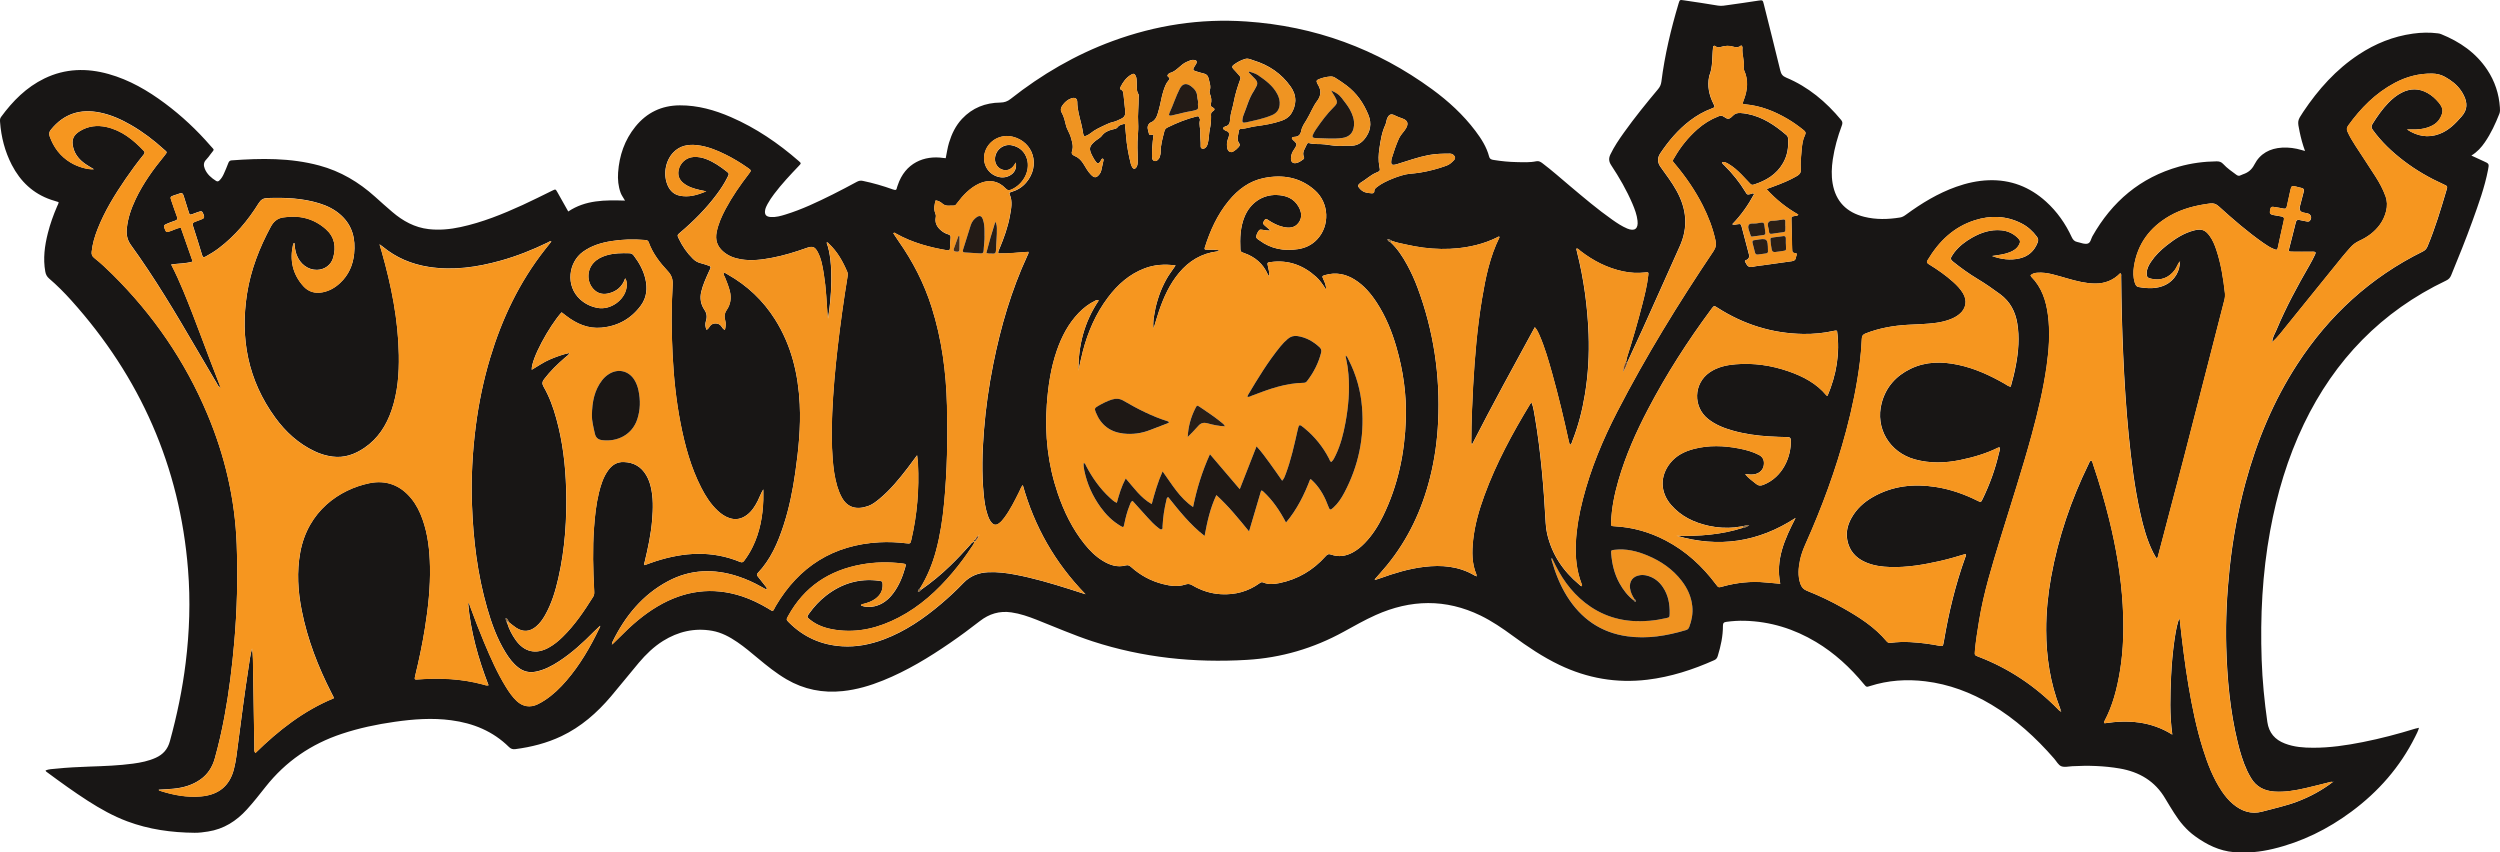 <?xml version="1.0" encoding="UTF-8"?>
<svg id="Layer_1" xmlns="http://www.w3.org/2000/svg" viewBox="0 0 800 272.8">
  <defs>
    <style>
      .cls-1 {
        fill: #f6961f;
      }

      .cls-2 {
        fill: #1a1614;
      }

      .cls-3 {
        fill: #472e1a;
      }

      .cls-4 {
        fill: #f39420;
      }

      .cls-5 {
        fill: #f09321;
      }

      .cls-6 {
        fill: #9f7036;
      }

      .cls-7 {
        fill: #231b16;
      }

      .cls-8 {
        fill: #181615;
      }

      .cls-9 {
        fill: #1e1815;
      }

      .cls-10 {
        fill: #774823;
      }

      .cls-11 {
        fill: #ef9422;
      }

      .cls-12 {
        fill: #291e16;
      }

      .cls-13 {
        fill: #f4951f;
      }
    </style>
  </defs>
  <path class="cls-5" d="M522.89,192.18c-2-1.5-3.48-3.44-4.67-5.61-1.6-2.93-2.37-6.1-2.62-9.41-.08-1.08-.04-1.1,1.04-1.23,3.73-.44,7.24.43,10.63,1.85,4.28,1.79,8.01,4.36,10.87,8.07,1.85,2.4,3.08,5.06,3.4,8.12.24,2.3-.17,4.49-.97,6.63-.19.52-.46.84-1.03,1.01-6.15,1.84-12.4,2.89-18.81,1.99-8.46-1.18-14.81-5.65-19.3-12.85-2.24-3.6-3.76-7.5-4.91-11.57-.05-.19-.08-.39.1-.65.39.82.76,1.6,1.15,2.37,2.69,5.37,6.28,9.96,11.33,13.32,5.71,3.8,12.03,5.02,18.78,4.42,1.79-.16,3.56-.45,5.31-.85,1.1-.25,1.1-.27,1.12-1.44.07-2.98-.44-5.82-2.1-8.37-1.26-1.92-2.96-3.24-5.21-3.81-.71-.18-1.43-.22-2.14-.13-2.29.29-3.53,1.91-3.24,4.2.16,1.24.7,2.34,1.36,3.38-.03.18-.06.36-.09.54Z"/>
  <path class="cls-6" d="M557.71,168.9c.01-.17.02-.33.03-.5.61-.21,1.2-.54,2.03-.31-.72.44-1.31.83-2.06.81Z"/>
  <path class="cls-6" d="M162.68,198.76c-.33.1-.28.42-.36.66-.37-.45-.43-1-.57-1.62.63.1.85.46.93.96Z"/>
  <path class="cls-6" d="M294.38,188.26c.14.14.28.28.43.42-.27.35-.54.69-1.08.71-.05-.59.32-.85.65-1.14Z"/>
  <path class="cls-6" d="M522.89,192.18c.03-.18.06-.36.09-.54.11.09.24.17.32.28.14.18.36.45.12.61-.2.13-.43-.09-.52-.34Z"/>
  <path class="cls-1" d="M659.35,227.42c.2.02.24.15.21.31,0,.04-.09.1-.1.1-.12-.09-.23-.19-.18-.36,0,0,.06-.05.06-.05Z"/>
  <path class="cls-6" d="M555.6,168.7c-.12.14-.26.17-.43.08.12-.12.27-.15.43-.08Z"/>
  <path class="cls-4" d="M472.44,184.3c.11-.07.19-.04.21.09,0,.04-.04.08-.06.12-.05-.07-.11-.13-.16-.2,0,0,.01-.01.01-.01Z"/>
  <path class="cls-6" d="M162.9,199.13c-.17-.06-.26-.17-.22-.35.08.12.15.24.22.35Z"/>
  <path class="cls-4" d="M195.94,206.2c-.18.09.09.13-.11.09-.03,0-.07-.02-.07-.03.04-.11.1-.12.2-.04,0,0-.02-.03-.02-.03Z"/>
  <path class="cls-1" d="M746.51,250.25c-.06-.09,0-.23.04-.2.23.13-.04.12-.07.18,0,0,.02.02.02.02Z"/>
  <path class="cls-10" d="M312.01,172.61c.32-.5.55-1.09,1.24-1.22h-.02c-.15.59-.4,1.14-.93,1.52-.1-.1-.19-.19-.29-.29Z"/>
  <path class="cls-8" d="M312.01,172.61c.1.1.19.2.29.29-.11.22-.3.53-.49.39-.33-.25.02-.48.2-.68Z"/>
  <path class="cls-10" d="M313.24,171.39c.02-.1.04-.2.07-.3.21.16-.06.19-.08.28,0,0,.02.01.02.01Z"/>
  <path class="cls-8" d="M14.59,246.53c1.06-.44,2.2-.43,3.3-.55,3.62-.38,7.26-.55,10.9-.68,4.61-.16,9.23-.32,13.81-.94,2.49-.34,4.95-.83,7.26-1.88,2.32-1.06,3.8-2.71,4.5-5.27,2.27-8.27,4.02-16.64,5.06-25.15,1.22-9.9,1.55-19.84.75-29.8-2.62-32.97-15.29-61.58-37.34-86.12-2.23-2.48-4.58-4.85-7.12-7.02-.71-.61-1.06-1.31-1.22-2.21-.75-4.18-.2-8.27.83-12.33.74-2.94,1.76-5.78,2.96-8.56.18-.42.44-.81.48-1.34-.82-.25-1.64-.49-2.45-.77-5.73-1.97-9.79-5.84-12.54-11.16C1.56,48.46.38,43.87.02,39.06c-.04-.56-.08-1.09.3-1.61,3.75-5.12,8.11-9.53,13.9-12.34,6.64-3.22,13.53-3.39,20.54-1.42,6.66,1.87,12.53,5.29,18.03,9.39,5.37,4,10.23,8.56,14.61,13.62,1.29,1.48,1.26.92.02,2.58-.46.62-.9,1.26-1.44,1.8-.9.91-.87,1.9-.43,2.97.72,1.74,2.08,2.89,3.62,3.86.44.27.77.11,1.09-.21.59-.59,1.01-1.29,1.35-2.04.5-1.12.99-2.25,1.42-3.4.2-.52.41-.89,1.04-.94,9.45-.7,18.85-.85,28.12,1.65,6.78,1.83,12.62,5.3,17.81,9.97,1.83,1.65,3.66,3.29,5.54,4.89,3.38,2.89,7.16,4.98,11.65,5.49,3.45.39,6.86.06,10.24-.67,6.9-1.49,13.4-4.12,19.79-7.04,3.21-1.47,6.36-3.07,9.54-4.62,1.01-.49,1.02-.51,1.59.49,1.16,2.04,2.31,4.1,3.49,6.2,5.54-3.71,11.74-3.69,18.16-3.49-.49-.91-1.07-1.61-1.38-2.45-.78-2.11-.98-4.3-.83-6.51.38-5.45,2.08-10.44,5.55-14.72,3.64-4.49,8.38-6.77,14.19-6.8,5.75-.03,11.15,1.5,16.36,3.76,8.02,3.48,15.16,8.35,21.73,14.08.79.69.79.72.02,1.52-2.76,2.9-5.51,5.81-7.92,9.01-.77,1.02-1.5,2.08-2.11,3.21-.31.59-.62,1.18-.75,1.84-.3,1.52.26,2.23,1.81,2.32,1.62.1,3.16-.33,4.67-.8,5.26-1.62,10.2-3.98,15.11-6.42,2.61-1.3,5.19-2.68,7.76-4.06.62-.33,1.18-.44,1.89-.29,3.27.68,6.46,1.6,9.6,2.73,1.07.39,1.18.14,1.36-.71.04-.2.14-.39.2-.58,2.38-7.25,8.57-9.64,14.54-8.78.25.04.5.05.83.08.35-1.68.57-3.35,1.06-4.96.86-2.83,2.12-5.45,4.16-7.63,3.31-3.53,7.47-5.15,12.24-5.21,1.3-.02,2.3-.36,3.32-1.17,9.93-7.83,20.73-14.14,32.62-18.51,13.8-5.07,28.04-7.27,42.74-6.27,21.94,1.48,41.79,8.74,59.54,21.72,5.19,3.8,9.92,8.13,13.82,13.3,1.89,2.51,3.58,5.14,4.39,8.22.24.92.94,1,1.62,1.1,2.38.38,4.79.62,7.2.66,2.1.04,4.21.17,6.29-.27.8-.17,1.38.21,1.96.64,3.03,2.29,5.87,4.82,8.77,7.26,4.44,3.73,8.85,7.49,13.6,10.83,1.51,1.06,3.05,2.09,4.76,2.81,2.35.98,3.58.06,3.29-2.49-.21-1.91-.88-3.68-1.62-5.43-1.86-4.35-4.22-8.44-6.82-12.37-.79-1.19-.82-2.23-.24-3.43,1.2-2.51,2.76-4.8,4.37-7.05,3.4-4.76,7.08-9.31,10.84-13.79.61-.72.97-1.44,1.1-2.43,1.07-8.51,3.06-16.83,5.51-25.04.36-1.2.38-1.21,1.66-1.01,3.65.55,7.31,1.06,10.94,1.69,1.17.2,2.25-.04,3.35-.19,3.2-.42,6.39-.93,9.59-1.4,1.38-.2,1.4-.19,1.74,1.18,1.77,7.06,3.55,14.11,5.26,21.17.28,1.14.71,1.8,1.88,2.28,7.06,2.95,12.76,7.73,17.61,13.58.52.63.43,1.16.19,1.8-1.31,3.51-2.33,7.1-2.88,10.82-.37,2.55-.49,5.12-.05,7.67.99,5.79,4.49,9.28,10.11,10.68,3.79.94,7.62.84,11.46.22.74-.12,1.32-.48,1.91-.91,4.98-3.65,10.22-6.84,16.07-8.92,3.35-1.19,6.78-1.96,10.35-2.09,7.08-.25,13.17,2.12,18.38,6.83,3.55,3.21,6.24,7.06,8.24,11.39.38.83.87,1.35,1.74,1.53.15.03.3.07.45.11.94.24,1.96.65,2.86.42.99-.25,1.09-1.51,1.55-2.33,6.29-11.13,15.33-18.83,27.75-22.32,3.92-1.1,7.92-1.63,12-1.68.87-.01,1.52.19,2.15.88,1.21,1.33,2.72,2.33,4.16,3.41.47.35.9.45,1.41.16.22-.12.46-.22.71-.3,1.65-.55,2.81-1.46,3.67-3.13,1.81-3.51,4.95-5.19,8.89-5.41,2.12-.12,4.19.17,6.23.77.28.08.57.16,1.08.31-.78-2.13-1.31-4.12-1.73-6.15-.72-3.5-.76-3.5,1.16-6.38,4.81-7.19,10.48-13.55,17.76-18.34,5.29-3.49,11.04-5.82,17.35-6.69,2.65-.37,5.32-.43,7.98-.09.35.04.71.12,1.04.26,5.97,2.42,11.11,5.93,14.74,11.39,2.44,3.67,3.77,7.72,4.06,12.1.04.66.09,1.32-.17,1.97-1.26,3.2-2.7,6.31-4.66,9.16-1.11,1.61-2.39,3.06-4.3,4.23,1.39.64,2.61,1.22,3.84,1.77,1.87.84,1.87.83,1.49,2.8-1.08,5.6-3.04,10.94-4.96,16.29-2.12,5.88-4.46,11.67-6.84,17.45-.33.81-.81,1.31-1.61,1.69-20.66,9.86-35.66,25.37-45.53,45.93-5.22,10.88-8.62,22.34-10.79,34.19-2.5,13.64-3.19,27.4-2.71,41.23.23,6.67.88,13.3,1.82,19.91.5,3.47,2.42,5.66,5.6,6.88,2.92,1.13,5.99,1.36,9.07,1.36,5.36.01,10.63-.77,15.87-1.81,5.68-1.13,11.28-2.6,16.81-4.31.33-.1.67-.16,1.18-.27-.32,1.14-.81,2.02-1.25,2.91-4.82,9.64-11.74,17.52-20.36,23.91-7.57,5.62-15.89,9.73-25.09,11.93-4.12.99-8.29,1.41-12.52,1.05-4.69-.4-8.75-2.42-12.49-5.14-2.74-1.99-4.86-4.55-6.65-7.39-.96-1.52-1.91-3.04-2.82-4.59-3.29-5.63-8.33-8.58-14.63-9.66-5.03-.86-10.1-1-15.18-.72-1.17.07-2.49.4-3.49,0-.93-.38-1.53-1.58-2.27-2.43-5.86-6.74-12.39-12.7-20.1-17.29-6.55-3.9-13.55-6.54-21.15-7.46-5.98-.72-11.88-.33-17.64,1.51-1.17.37-1.18.39-2.01-.62-4.38-5.3-9.37-9.91-15.29-13.46-7.04-4.22-14.64-6.58-22.87-6.79-1.95-.05-3.89.07-5.83.34-.81.11-1.1.39-1.1,1.24.01,3.31-.68,6.51-1.65,9.66-.19.61-.45,1.06-1.1,1.35-6.87,3.07-13.96,5.37-21.45,6.27-9.83,1.18-19.19-.45-28.12-4.73-5.34-2.56-10.22-5.85-14.98-9.35-3.27-2.4-6.62-4.68-10.27-6.46-11.15-5.41-22.35-5.17-33.56-.15-3.51,1.57-6.85,3.48-10.22,5.33-9.67,5.32-20,8.36-31.02,9.01-16.8,1-33.28-.7-49.34-5.93-6.09-1.99-11.95-4.57-17.91-6.91-2.62-1.03-5.28-1.96-8.09-2.36-3.78-.55-7.09.46-10.07,2.78-3.12,2.43-6.29,4.77-9.55,7.01-6.77,4.65-13.77,8.9-21.42,11.99-4.15,1.68-8.42,2.94-12.88,3.41-6.41.68-12.44-.5-18.04-3.78-3.29-1.93-6.24-4.31-9.16-6.74-2.13-1.78-4.24-3.56-6.53-5.13-2.47-1.69-5.09-3.11-8.07-3.64-5.66-1-10.9.23-15.74,3.24-2.99,1.87-5.49,4.31-7.75,6.98-3.01,3.57-5.91,7.23-8.93,10.79-4.46,5.25-9.56,9.72-15.84,12.71-4.68,2.22-9.62,3.47-14.73,4.14-.8.1-1.42-.05-2.05-.68-5.13-5.06-11.43-7.63-18.49-8.56-6.06-.81-12.08-.36-18.09.5-5.74.81-11.4,2.01-16.91,3.84-9.81,3.25-17.97,8.84-24.39,16.96-1.94,2.45-3.87,4.92-5.98,7.24-3.38,3.72-7.41,6.29-12.45,7.07-1.42.22-2.86.42-4.28.4-7.38-.07-14.61-1.06-21.56-3.66-4.49-1.68-8.63-4.01-12.65-6.59-4.4-2.83-8.64-5.9-12.85-9.01-.24-.18-.54-.3-.63-.69ZM162.68,198.77h0c-.08-.52-.3-.87-.93-.97.15.62.2,1.17.57,1.62.6,1.97,1.54,3.77,2.73,5.44,2.72,3.79,6.43,4.64,10.51,2.39,1.67-.92,3.14-2.12,4.5-3.46,3.88-3.8,6.88-8.27,9.75-12.84.39-.62.35-1.26.32-1.92-.36-6.72-.54-13.43-.05-20.15.27-3.79.68-7.56,1.58-11.26.61-2.5,1.39-4.94,2.91-7.07,1.24-1.73,2.82-2.78,5.05-2.7,3.18.11,5.58,1.49,7.19,4.25.65,1.12,1.09,2.31,1.4,3.56.87,3.54.77,7.13.47,10.71-.37,4.56-1.33,9.02-2.4,13.46-.08.33-.33.66-.01,1.02,1.2-.43,2.39-.89,3.61-1.28,9-2.89,17.99-3.46,26.93.24.6.25.94.12,1.3-.35,1.05-1.4,1.97-2.88,2.73-4.45,2.31-4.75,3.23-9.81,3.41-15.04.04-1.12,0-2.25,0-3.37-.76,1.22-1.17,2.48-1.77,3.66-.87,1.71-1.87,3.31-3.42,4.49-1.7,1.3-3.58,1.73-5.65,1.04-1.44-.48-2.65-1.34-3.75-2.36-2.25-2.09-3.87-4.64-5.26-7.35-3.33-6.5-5.22-13.46-6.62-20.58-1.42-7.26-2.19-14.6-2.56-21.98-.37-7.44-.44-14.88.02-22.31.11-1.84-.34-3.16-1.6-4.5-2.53-2.7-4.79-5.64-6.06-9.18-.26-.71-.77-.7-1.34-.74-3.54-.29-7.08-.2-10.59.36-3.27.52-6.38,1.45-9.12,3.43-4.58,3.3-5.7,10.84-.88,15.22,1.61,1.46,3.47,2.34,5.59,2.73,4.06.75,8.59-2.42,9.25-6.49.2-1.24.07-2.18-.44-2.99-.9,2.68-2.77,4.28-5.48,4.87-1.84.4-3.48-.07-4.75-1.5-2.09-2.35-2.02-5.97.1-8.3,1.11-1.21,2.52-1.92,4.06-2.39,2.44-.74,4.95-.77,7.47-.69.64.02,1.04.33,1.39.8,1.69,2.23,3.03,4.64,3.67,7.38.71,3.04.44,5.97-1.43,8.53-3.11,4.24-7.37,6.61-12.6,7.1-4.27.4-7.93-1.21-11.26-3.75-.51-.39-1.02-.78-1.52-1.16-4.04,4.55-9.72,14.92-9.56,18.39,1.99-1.16,3.78-2.44,5.79-3.3,2.02-.86,4.08-1.62,6.37-2.11-.39.74-.99,1.07-1.48,1.5-2.45,2.11-4.77,4.36-6.73,6.95-.58.77-.7,1.42-.16,2.35,1.86,3.21,3.11,6.69,4.09,10.26,2.02,7.31,2.91,14.77,3.13,22.34.28,9.68-.34,19.28-2.5,28.74-.94,4.11-2.15,8.13-4.25,11.83-.77,1.35-1.66,2.59-2.86,3.6-2.02,1.69-4.16,1.84-6.37.4-.81-.53-1.54-1.17-2.3-1.76-.07-.12-.15-.24-.22-.35ZM522.89,192.18c.09.25.32.48.52.34.25-.16.03-.43-.12-.61-.08-.11-.21-.18-.32-.28-.66-1.04-1.2-2.14-1.36-3.38-.3-2.29.95-3.91,3.24-4.2.71-.09,1.43-.05,2.14.13,2.25.57,3.95,1.89,5.21,3.81,1.67,2.54,2.17,5.39,2.1,8.37-.03,1.17-.03,1.19-1.12,1.44-1.75.4-3.52.69-5.31.85-6.74.6-13.07-.62-18.78-4.42-5.04-3.36-8.64-7.95-11.33-13.32-.39-.77-.75-1.55-1.15-2.37-.19.26-.16.46-.1.65,1.15,4.06,2.67,7.97,4.91,11.57,4.49,7.2,10.84,11.67,19.3,12.85,6.41.9,12.66-.15,18.81-1.99.57-.17.83-.5,1.03-1.01.81-2.14,1.21-4.33.97-6.63-.32-3.05-1.55-5.72-3.4-8.12-2.86-3.71-6.59-6.28-10.87-8.07-3.39-1.42-6.9-2.3-10.63-1.85-1.08.13-1.12.15-1.04,1.23.25,3.31,1.02,6.48,2.62,9.41,1.19,2.17,2.67,4.11,4.67,5.61ZM557.71,168.9c.75.02,1.34-.37,2.06-.81-.83-.23-1.42.1-2.03.31-.71.1-1.43.2-2.14.29-.16-.07-.3-.04-.43.08-2.83.27-5.65.09-8.41-.52-4.66-1.03-8.83-3.01-12.01-6.69-3.54-4.09-3.62-9.29-.19-13.49,1.93-2.36,4.53-3.64,7.42-4.4,4.81-1.27,9.65-1.1,14.49-.16,2.22.43,4.39,1.01,6.42,2.07,1.2.63,1.65,1.63,1.57,2.91-.11,1.63-1.1,2.75-2.66,3.19-1.06.3-2.11.15-3.35.03,1.08,1.36,2.38,2.19,3.55,3.16.73.61,1.43.6,2.27.27,6.24-2.44,8.95-9,8.8-14.28-.02-.71-.31-.98-1.03-.99-1.95-.03-3.9-.11-5.84-.22-4-.24-7.96-.79-11.82-1.89-2.78-.79-5.44-1.85-7.74-3.66-4.93-3.89-4.72-11.38.44-14.94,2.48-1.71,5.33-2.34,8.27-2.59,5.81-.49,11.47.34,16.96,2.24,4.66,1.62,8.96,3.84,12.18,7.74.05.06.18.06.33.1,2.82-6.68,4.04-13.59,3.04-20.79-.43-.13-.73-.05-1.03.01-3.22.73-6.49,1.04-9.78.99-9.94-.16-19.08-3.03-27.44-8.39-1.11-.71-1.11-.72-1.9.32-.09.12-.17.25-.27.38-7.43,10.03-14.16,20.52-19.96,31.58-3.87,7.37-7.25,14.95-9.57,22.96-1.27,4.4-2.19,8.86-2.35,13.45-.04,1.16,0,1.18,1.13,1.24,5.78.31,11.2,1.86,16.32,4.53,6.49,3.39,11.73,8.22,16.1,14.05.81,1.08.81,1.06,2.11.7,4.54-1.26,9.15-1.76,13.86-1.3,1.51.15,3.03.27,4.61.41-1.56-7.72,1.41-14.28,4.9-21.06-12.04,7.86-24.66,9.61-38.07,5.71,7.19.18,14.3-.32,21.21-2.55ZM231.63,87.3c.5-.02.86.31,1.25.53,6.24,3.53,11.3,8.31,15.13,14.37,5.24,8.3,7.43,17.49,7.9,27.16.36,7.3-.38,14.55-1.41,21.77-.81,5.75-1.95,11.42-3.75,16.94-1.82,5.6-4.13,10.95-8.26,15.3-.45.47-.26.78.06,1.17.84,1.03,1.67,2.08,2.48,3.14.18.24.57.5.19.97-.49-.27-.99-.54-1.47-.81-2.46-1.4-5.03-2.56-7.72-3.44-7.61-2.47-15.08-2.24-22.23,1.56-8.2,4.35-13.76,11.19-17.79,19.4-.13.27-.28.56-.07.86-.1-.08-.16-.07-.2.04,0,0,.05.02.07.03.2.04-.07,0,.11-.09.77-.75,1.56-1.48,2.31-2.25,3.71-3.79,7.67-7.27,12.26-9.97,8.5-5,17.45-6.28,26.9-3.18,2.93.96,5.69,2.32,8.35,3.89,1.75,1.04,1.42,1.24,2.4-.61.02-.05.05-.09.07-.14,7.46-12.67,18.45-19.6,33.19-20.41,2.87-.16,5.74-.03,8.6.32,1.3.16,1.32.11,1.62-1.18,1.86-8,2.52-16.1,2.12-24.29-.04-.8-.16-1.59-.28-2.7-1.13,1.52-2.05,2.79-3,4.04-2.75,3.58-5.6,7.08-9.12,9.97-1.07.88-2.18,1.75-3.49,2.22-3.71,1.34-6.72.57-8.54-2.83-.58-1.09-1.03-2.23-1.39-3.41-.88-2.91-1.26-5.92-1.49-8.93-.37-4.86-.34-9.73-.13-14.61.3-6.97.92-13.92,1.72-20.85.88-7.64,1.94-15.26,3.19-22.85.08-.46.12-.9-.07-1.36-1.42-3.39-3.19-6.55-5.91-9.09-.18-.17-.34-.55-.73-.34,2.42,6.36,1.48,18.43.43,24.32-.05-.48-.1-.78-.12-1.08-.32-4.35-.48-8.71-1.18-13.02-.39-2.43-.77-4.87-1.91-7.1-.93-1.82-1.7-2.09-3.6-1.42-3.62,1.3-7.29,2.43-11.08,3.15-3.29.62-6.59,1.04-9.93.49-2.17-.36-4.15-1.1-5.81-2.59-1.85-1.66-2.48-3.68-1.99-6.11.53-2.65,1.61-5.07,2.87-7.43,2.11-3.95,4.66-7.61,7.38-11.15.89-1.16.9-1.18-.24-1.97-2.27-1.59-4.64-3.03-7.12-4.26-2.9-1.44-5.9-2.65-9.15-3.02-2.88-.33-5.54.16-7.63,2.37-2.58,2.73-3.28,7.21-1.71,10.64.75,1.65,1.99,2.77,3.75,3.14,2.87.61,5.55-.13,8.52-1.38-.95-.19-1.54-.3-2.12-.44-1.86-.43-3.67-.97-5.19-2.2-1.31-1.06-1.86-2.41-1.54-4.09.45-2.35,2.43-4.11,4.81-4.26,1.41-.09,2.75.17,4.06.68,2.37.92,4.44,2.33,6.42,3.89.94.75.94.77.37,1.92-.98,1.98-2.2,3.82-3.53,5.59-3.37,4.5-7.31,8.45-11.59,12.08-1,.84-1.01.86-.45,2.02,1.14,2.38,2.61,4.52,4.5,6.38.71.7,1.51,1.19,2.5,1.42.89.21,1.76.55,2.64.83.49.16.65.45.42.93-.18.37-.35.74-.52,1.12-.92,2.06-1.87,4.11-2.38,6.32-.48,2.06-.15,3.98,1.03,5.73.77,1.13.9,2.27.48,3.58-.3.92-.23,1.89.21,2.84.57-.34.82-.85,1.15-1.3.78-1.04,2.7-1.01,3.49.05.33.44.56.96,1.21,1.28.26-1.06.41-2.04.1-3.07-.35-1.17-.24-2.27.48-3.32,1.25-1.84,1.54-3.86,1.01-6.02-.39-1.55-.99-3.02-1.58-4.49-.18-.45-.62-.86-.34-1.42l-.02.03ZM294.38,188.26c-.34.28-.7.55-.65,1.14.54-.02.81-.36,1.08-.71,3.28-2.3,6.37-4.84,9.25-7.63,2.21-2.14,4.33-4.38,6.37-6.68.33-.38.59-.92,1.33-.97-.05.72-.47,1.13-.77,1.58-1.9,2.87-3.94,5.63-6.16,8.26-4.91,5.81-10.47,10.86-17.27,14.39-6.34,3.29-13,4.99-20.19,3.92-2.97-.44-5.8-1.33-8.18-3.27-1.01-.82-1.02-.91-.24-1.99,1.53-2.14,3.3-4.06,5.38-5.68,5.01-3.91,10.64-5.62,16.99-4.76,1.02.14,1.1.22,1.13,1.26.06,1.9-.78,3.36-2.27,4.47-1.13.84-2.44,1.3-3.78,1.65-.33.08-.74.01-.89.51,1.42.6,2.88.6,4.34.27,2.52-.58,4.42-2.09,5.95-4.11,1.85-2.45,3-5.24,3.84-8.17.35-1.24.33-1.26-.94-1.42-4.36-.54-8.71-.45-13.03.33-10.34,1.87-18.32,7.14-23.44,16.46-.64,1.17-.65,1.19.25,2.09,4.7,4.7,10.4,7.21,17.01,7.62,4.63.29,9.08-.61,13.4-2.24,6.81-2.57,12.71-6.63,18.22-11.29,2.51-2.12,4.92-4.36,7.19-6.73,2.19-2.29,4.88-3.3,7.98-3.44,2.89-.13,5.73.22,8.56.76,5.85,1.1,11.55,2.79,17.23,4.58,1.68.53,3.36,1.08,5.31,1.71-9.78-10.06-16.35-21.63-20.08-34.94-.59.72-.79,1.42-1.11,2.06-1.44,2.89-2.87,5.79-4.8,8.4-.49.66-1.02,1.29-1.69,1.78-.94.69-1.66.61-2.42-.27-.61-.71-.95-1.57-1.25-2.45-.69-2.06-1.01-4.19-1.22-6.33-.68-6.92-.48-13.84.07-20.75.57-7.11,1.57-14.16,2.97-21.16,2.39-11.95,5.78-23.59,10.91-34.68.17-.36.43-.7.35-1.23-3.22.16-6.44.62-9.67.5-.08-.75.26-1.17.45-1.64,1.4-3.37,2.64-6.79,3.29-10.39.41-2.27.92-4.55-.06-6.81-.29-.68.25-.74.69-.88,1.81-.55,3.37-1.53,4.59-2.97,4.65-5.48,2.28-13.01-4.29-14.64-3.8-.94-7.67,1.12-8.87,4.77-1.05,3.21.43,6.57,3.43,7.79,1.45.59,2.89.63,4.32-.08,1.65-.82,2.44-2.33,2.07-4.23-.21.34-.36.6-.52.84-.99,1.43-2.39,1.94-3.86,1.41-1.43-.52-2.34-1.89-2.28-3.48.1-2.77,2.69-4.86,5.41-4.28,2.45.52,4.13,2,4.85,4.44,1.1,3.74-1.26,8.16-5.12,9.76-.72.3-1.15.21-1.71-.38-2.35-2.48-5.31-3-8.43-1.59-1.51.68-2.83,1.64-4.04,2.77-1.13,1.05-2.12,2.23-3.04,3.46-.28.38-.56.85-1.04.83-1.28-.06-2.64.39-3.78-.7-.53-.5-1.25-.82-2.07-.97-.41,1.38-.69,2.7-.17,3.99.2.51.3.91.19,1.44-.32,1.61.29,2.91,1.47,3.99.73.67,1.57,1.18,2.51,1.45.6.18.84.45.78,1.09-.1,1.07-.16,2.15-.19,3.22-.02.63-.15.93-.9.8-5.7-.96-11.21-2.46-16.29-5.3-.26-.14-.52-.55-.96-.15.54.81,1.06,1.63,1.62,2.43,4.61,6.54,8.23,13.59,10.65,21.23,3.25,10.25,4.64,20.81,4.9,31.51.25,10.37.07,20.73-.9,31.06-.48,5.16-1.24,10.28-2.59,15.3-1.15,4.28-2.8,8.34-5.14,12.11ZM445.37,77.06c-.4-.35-.86-.46-1.42-.48.21.53.57.77,1.01.92,2.24,2.09,3.88,4.61,5.34,7.28,1.28,2.35,2.38,4.77,3.31,7.27,5.16,13.83,7.28,28.13,6.59,42.86-.28,6.06-1.11,12.04-2.59,17.93-2.6,10.34-7.02,19.78-13.8,28.06-1.26,1.54-2.61,3.01-3.94,4.54.17.04.27.11.35.08.44-.13.88-.27,1.31-.43,4.64-1.68,9.34-3.12,14.25-3.7,5.56-.66,10.96-.22,15.94,2.67.22.13.43.29.7.26.05.07.11.13.16.2.02-.04.07-.09.06-.12-.02-.13-.09-.16-.21-.09,0-.15.07-.32.02-.44-1.51-3.57-1.46-7.29-1.06-11.05.53-4.93,1.91-9.65,3.6-14.28,3.77-10.3,8.97-19.9,14.65-29.25.11-.18.23-.34.55-.3.51,1.52.75,3.14,1.02,4.74,1.87,11.14,2.78,22.38,3.4,33.65.06,1.13.2,2.25.45,3.35,1.51,6.66,5.11,12.01,10.31,16.35.24.2.45.51.82.5.13-.36-.03-.58-.12-.81-1.61-4.25-2.03-8.67-1.81-13.16.23-4.68,1.07-9.26,2.23-13.79,2.5-9.79,6.37-19.04,10.98-28,9.18-17.81,19.66-34.83,30.83-51.44.77-1.14.92-2.18.64-3.45-.85-3.94-2.29-7.66-4.1-11.24-2.4-4.73-5.39-9.08-8.8-13.14-1.04-1.24-.9-.96-.18-2.22,1.93-3.37,4.35-6.34,7.24-8.92,2.01-1.79,4.26-3.2,6.78-4.18.59-.23,1.1-.32,1.72.11,1.31.92,1.72.91,2.9-.3.74-.76,1.51-.93,2.47-.87.72.05,1.43.13,2.13.27,4.9.95,8.87,3.62,12.56,6.8.33.29.48.63.51,1.07.2,2.77-.2,5.43-1.6,7.87-2.12,3.7-5.51,5.67-9.44,6.92-.57.18-.86-.08-1.18-.43-.91-.97-1.82-1.95-2.76-2.9-1.23-1.24-2.53-2.41-4.05-3.29-.63-.37-1.28-.78-2.12-.54.14.52.52.74.8,1.02,2.55,2.55,4.82,5.32,6.68,8.42.59.99.6.97,1.8.69.3-.07.62-.43,1.01.02-1.88,3.51-4.15,6.76-7,9.67.6.26,1.04.1,1.48.03,1.28-.19,1.28-.2,1.62,1.1.74,2.82,1.49,5.65,2.23,8.48q.39,1.48-1.1,1.93c-.07.02-.12.14-.18.22.01.33.28.54.4.81.44,1,1.14,1.28,2.22,1.03,1.09-.26,2.23-.34,3.34-.5,2.99-.42,5.99-.86,8.98-1.26.74-.1,1.26-.35,1.37-1.17.06-.45.38-.85.22-1.34-1.38-.24-1.39-.24-1.42-1.67-.08-3.03-.15-6.05-.22-9.08-.03-1.03-.02-1.03,1.08-1.22.38-.07.83.02,1.13-.45-3.79-2.15-7.15-4.81-10.19-8.16.95-.35,1.67-.61,2.38-.88,2.55-.95,5.07-1.96,7.42-3.34.83-.49,1.25-1.07,1.17-2.1-.15-2.1.08-4.21.28-6.3.15-1.58.33-3.18,1.05-4.63.34-.69.23-1.08-.35-1.55-1.68-1.36-3.43-2.62-5.29-3.7-4.16-2.43-8.56-4.18-13.41-4.61-.94-.08-.97-.16-.67-1.02.07-.19.15-.38.22-.58,1.14-3.09,1.44-6.18.05-9.27-.13-.29-.2-.59-.15-.9.32-2.11-.6-4.15-.4-6.26.03-.28-.03-.62-.41-.83-.73.64-1.52.74-2.5.41-1.29-.43-2.66-.33-3.95.07-.72.22-1.28.19-1.84-.27-.17-.14-.38-.13-.59,0-.03.13-.09.27-.11.42-.36,3.07-.01,6.23-1.24,9.18-.02.05-.01.1-.02.15-.63,3.05-.01,5.91,1.35,8.64.57,1.16.58,1.17-.67,1.64-2.47.94-4.72,2.24-6.81,3.83-3.8,2.89-6.83,6.49-9.48,10.43q-1.48,2.2.04,4.34c1.78,2.51,3.66,4.95,5.15,7.65,3.19,5.78,3.81,11.62,1.01,17.82-3.94,8.74-7.81,17.51-11.77,26.24-1.65,3.63-3.33,7.23-5,10.85l-.52.03c.3-.55.28-1.18.47-1.76,1.78-5.56,3.4-11.16,4.85-16.82.77-3.03,1.53-6.07,1.89-9.18.13-1.12.08-1.14-1.01-1.01-2.36.27-4.71.14-7.04-.36-5.07-1.07-9.54-3.38-13.62-6.52-.39-.3-.68-.77-1.25-.82-.02.11-.08.22-.06.31.06.3.14.6.21.89,2.17,8.64,3.35,17.42,3.69,26.31.24,6.42-.13,12.82-1.17,19.17-.83,5.07-2.09,10.03-3.98,14.82-.19.48-.22,1.08-.85,1.39-.13-.46-.26-.85-.35-1.25-1.57-7.21-3.29-14.39-5.27-21.5-1.16-4.15-2.34-8.29-4.05-12.26-.38-.88-.76-1.76-1.54-2.67-6.86,12.55-13.63,24.93-20.12,37.6-.32-.58-.2-1.04-.2-1.48.02-5.8.26-11.59.58-17.38.52-9.33,1.31-18.62,2.85-27.84,1.12-6.74,2.49-13.41,5.55-19.6.03-.07-.02-.18-.03-.28-.39-.05-.65.22-.96.37-2.04.98-4.15,1.75-6.35,2.3-7.53,1.89-15.05,1.56-22.55-.15-1.53-.35-3.09-.6-4.56-1.18ZM70.29,123.94c-.47-.35-.68-.89-.96-1.37-2.24-3.8-4.49-7.59-6.71-11.41-6.51-11.17-13.13-22.28-20.72-32.76-1.22-1.68-1.51-3.4-1.31-5.34.33-3.31,1.42-6.39,2.83-9.37,2.4-5.04,5.63-9.53,9.16-13.82,1.12-1.37.88-1.16-.2-2.14-3.2-2.91-6.63-5.51-10.37-7.68-3.12-1.81-6.38-3.29-9.94-4.02-6.35-1.32-11.65.34-15.78,5.47-.56.69-.67,1.3-.39,2.1,1.27,3.56,3.4,6.41,6.66,8.38,2.31,1.4,5.42,2.31,7.5,2.17-.92-.56-1.82-1.06-2.65-1.63-1.91-1.32-3.39-2.97-3.97-5.3-.62-2.49-.01-3.99,2.19-5.33,2.64-1.6,5.5-1.92,8.46-1.26,4.86,1.09,8.54,4.07,11.88,7.58.56.59.21.99-.16,1.45-1.97,2.43-3.82,4.96-5.59,7.54-3.52,5.13-6.77,10.41-9.04,16.23-.9,2.3-1.59,4.65-1.84,7.12-.09.84.13,1.43.83,1.98,2.06,1.62,3.96,3.42,5.82,5.26,13.03,12.9,23.22,27.73,30.34,44.63,5.63,13.36,8.89,27.28,9.42,41.78.38,10.42.14,20.83-.77,31.22-.7,8.03-1.68,16.01-3.16,23.93-.84,4.49-1.85,8.93-3.08,13.33-.78,2.76-2.22,5.06-4.58,6.73-2.58,1.83-5.52,2.66-8.63,2.97-1.56.16-3.14.21-4.72.31.03.1.03.17.06.19.13.07.27.14.41.18,4.24,1.36,8.56,2.17,13.02,1.78,5.49-.48,9.14-3.18,10.56-8.73.7-2.74.99-5.55,1.35-8.34,1.04-8.03,2.07-16.07,3.32-24.08.33-2.08.55-4.19,1.15-6.23.15,1.18.24,2.35.26,3.52.16,9.39.3,18.78.46,28.17,0,.56-.16,1.19.34,1.8,7.44-7.29,15.47-13.58,25.09-17.53-.06-.23-.07-.33-.11-.42-.21-.41-.42-.82-.63-1.23-4.29-8.39-7.68-17.12-9.52-26.39-1.23-6.18-1.63-12.4-.48-18.65,2.44-13.25,12.59-20.14,22.11-22.12,5.34-1.11,9.93.6,13.43,4.91,1.61,1.97,2.72,4.22,3.57,6.6,1.75,4.89,2.29,9.99,2.4,15.13.14,6.64-.58,13.21-1.62,19.76-.82,5.12-1.89,10.18-3.11,15.21-.3,1.26-.25,1.27,1.04,1.17,6.95-.52,13.84-.21,20.61,1.62.51.14,1.03.4,1.82.28-3.32-8.59-5.76-17.28-6.55-26.42.49.37.56.91.73,1.38,1.4,3.8,2.84,7.58,4.41,11.32,2.07,4.92,4.21,9.8,7.03,14.35.98,1.57,2.02,3.1,3.38,4.37,1.96,1.85,4.35,2.22,6.76,1.04.78-.38,1.54-.82,2.27-1.3,2.64-1.73,4.88-3.9,6.93-6.29,4.31-5.02,7.59-10.69,10.46-16.63.13-.27.39-.55.27-.87-.68.64-1.36,1.26-2.01,1.91-3.43,3.48-7.01,6.77-11.12,9.45-2.28,1.49-4.67,2.76-7.39,3.31-2.11.43-3.95,0-5.64-1.31-1.7-1.31-2.95-2.99-4.06-4.78-2.75-4.45-4.5-9.32-5.93-14.31-3.1-10.81-4.45-21.89-4.84-33.1-.3-8.43.14-16.83,1.23-25.18.95-7.33,2.44-14.56,4.57-21.65,3.78-12.6,9.35-24.29,17.51-34.68.69-.87,1.38-1.74,2.11-2.66-.56-.14-.87.19-1.21.36-4.85,2.36-9.85,4.35-15.05,5.8-7.53,2.1-15.15,3.21-22.96,2-5.48-.85-10.45-2.92-14.75-6.48-.28-.23-.58-.43-1.04-.76.29.98.51,1.71.72,2.44,3.07,10.79,5.27,21.72,5.46,32.99.1,5.98-.36,11.9-2.3,17.61-1.68,4.93-4.36,9.15-8.76,12.13-3.07,2.07-6.38,3.26-10.15,2.77-2-.26-3.91-.83-5.73-1.7-5.18-2.45-9.29-6.21-12.62-10.79-8.69-11.93-11.27-25.29-9-39.71,1.19-7.57,3.95-14.62,7.58-21.35.87-1.62,2.07-2.68,3.86-2.97,5.14-.83,9.81.24,13.76,3.73,2.79,2.47,3.35,5.65,2.35,9.14-.67,2.34-2.72,3.83-5.16,3.89-2.89.06-5.5-1.88-6.57-4.9-.43-1.19-.57-2.44-.66-3.7-.32.08-.4.29-.44.48-1.13,4.99-.16,9.49,3.27,13.32,1.61,1.8,3.72,2.45,6.15,1.98,2.19-.42,4.02-1.48,5.63-2.98,2.72-2.53,4.11-5.72,4.49-9.36.49-4.73-.53-8.99-4.19-12.32-2.01-1.83-4.39-3.01-6.96-3.8-5.42-1.67-10.99-1.89-16.6-1.69-1.29.05-2.07.49-2.79,1.64-3.44,5.53-7.58,10.47-12.8,14.42-1.31.99-2.71,1.85-4.15,2.64-.7.38-.96.21-1.18-.52-.93-3.09-1.9-6.17-2.89-9.25-.25-.77,0-1.13.73-1.37.73-.23,1.43-.56,2.15-.82.8-.29.78-.79.5-1.47-.42-1.03-.57-1.18-1.4-.92-.68.21-1.35.49-2.03.73-1,.35-1.01.35-1.35-.7-.55-1.71-1.09-3.42-1.61-5.14-.22-.73-.6-1.02-1.36-.68-.51.23-1.07.35-1.6.53-1.37.48-1.39.51-.93,1.84.57,1.65,1.12,3.3,1.73,4.93.27.72.19,1.14-.6,1.39-.88.27-1.74.62-2.59.98-1.03.43-1.08.6-.69,1.63.41,1.06.54,1.13,1.56.8,1.16-.37,2.25-.97,3.57-1.23,1.28,3.64,2.54,7.24,3.82,10.89-2.31.68-4.57.59-6.89.93,1.48,2.89,2.72,5.64,3.88,8.43,4.08,9.8,7.55,19.84,11.47,29.7.15.37.39.74.16,1.17l.02-.03ZM659.29,227.46c-.05.17.06.27.18.37,0,0,.09-.06.1-.1.02-.16-.02-.29-.21-.31.07-.32-.07-.6-.18-.89-3.11-7.99-4.37-16.32-4.39-24.85-.02-5.71.55-11.38,1.56-16.99,2.28-12.65,6.39-24.7,12.03-36.23.19-.39.29-.88.8-1.11.45.33.48.87.64,1.33,1.96,5.78,3.67,11.63,5.13,17.56,2.21,8.98,3.78,18.07,4.32,27.31.41,7.08.29,14.16-.87,21.18-.93,5.59-2.3,11.04-4.99,16.09-.09.17-.21.35.07.63,7.46-1.15,14.78-.69,21.67,3.63-.91-6.46-.66-12.61-.39-18.76.32-7.44,1.58-16.64,2.62-18.27.27.23.18.55.21.83.76,6.78,1.57,13.55,2.7,20.28,1.16,6.93,2.56,13.81,4.67,20.53,1.48,4.71,3.23,9.3,5.99,13.44,1.03,1.54,2.2,2.97,3.63,4.17,2.71,2.28,5.82,3.37,9.3,2.42,3.8-1.04,7.68-1.84,11.38-3.26,4.04-1.55,7.81-3.59,11.25-6.22.03-.06.3-.05.07-.18-.05-.03-.11.11-.04.2-.47-.18-.9,0-1.35.12-2.49.62-4.97,1.27-7.46,1.84-3.26.74-6.54,1.31-9.9,1.09-3.22-.21-5.82-1.52-7.51-4.38-.44-.75-.86-1.51-1.23-2.3-1.37-2.94-2.28-6.04-3.04-9.18-2.43-10.02-3.35-20.22-3.64-30.49-.23-8.42.2-16.82,1.09-25.2.98-9.2,2.63-18.26,5.05-27.19,3.66-13.5,8.96-26.29,16.61-38.05,10.15-15.62,23.41-27.78,40.16-36.05.75-.37,1.19-.88,1.5-1.63,2.44-5.83,4.25-11.87,6.04-17.91.4-1.34.39-1.35-.87-1.92-4.55-2.06-8.85-4.53-12.82-7.57-3.72-2.85-7.11-6.05-9.87-9.87-.5-.69-.53-1.21-.08-1.92,1.5-2.4,3.1-4.71,5.08-6.75,1.26-1.29,2.64-2.44,4.26-3.26,2.76-1.4,5.51-1.41,8.24.11,1.41.78,2.58,1.84,3.61,3.08,1.44,1.74,1.56,2.91.49,4.89-.58,1.07-1.43,1.86-2.5,2.43-1.62.86-3.37,1.21-5.18,1.27-.99.04-1.99,0-2.98,0,3.27,2.16,6.71,2.82,10.37,1.45,2.98-1.11,5.11-3.29,7.16-5.65,1.88-2.15,1.83-4.31.67-6.66-.27-.55-.58-1.09-.93-1.59-1.31-1.9-3.1-3.25-5.1-4.36-1.29-.72-2.63-1.04-4.11-1.06-4.26-.06-8.22,1-11.96,2.98-6.17,3.27-10.91,8.1-14.94,13.71-.44.62-.49,1.18-.2,1.85.7,1.6,1.61,3.09,2.56,4.56,2.15,3.31,4.34,6.6,6.47,9.93,1.24,1.95,2.33,3.98,3.13,6.16.58,1.59.62,3.2.21,4.84-.4,1.57-1.05,3-1.99,4.3-1.7,2.35-3.98,3.99-6.58,5.18-1.15.53-2.11,1.25-2.92,2.19-.84.97-1.7,1.92-2.51,2.92-5.94,7.34-11.85,14.7-17.81,22.02-1.48,1.82-2.86,3.74-4.64,5.31l.02.03c-.03-1.5.83-2.71,1.37-4.01,2.99-7.16,6.67-13.96,10.55-20.67.64-1.11,1.24-2.25,1.78-3.41.32-.69.15-.88-.64-.9-.31,0-.62.02-.92.02-1.95,0-3.9.02-5.85-.02-1.06-.02-1.1-.09-.87-1.04.69-2.78,1.44-5.56,2.11-8.34.18-.73.54-.89,1.2-.75.75.16,1.51.27,2.26.45.44.1.82.09,1.1-.3.69-.94.27-2.05-.88-2.29-.4-.09-.8-.16-1.21-.24q-1.58-.33-1.16-1.98c.4-1.54.79-3.08,1.2-4.61.19-.73.04-1.19-.79-1.32-.55-.09-1.09-.29-1.64-.41-1.36-.31-1.49-.23-1.79,1.09-.4,1.75-.8,3.5-1.16,5.25-.13.64-.41.86-1.06.71-.9-.2-1.81-.33-2.72-.49-1.15-.2-1.35-.09-1.55.86-.24,1.18-.07,1.46,1.11,1.7.8.16,1.61.3,2.42.43.72.12,1.04.39.84,1.23-.68,2.89-1.27,5.81-1.91,8.7-.18.82-.35.88-1.2.54-1.25-.49-2.37-1.22-3.46-1.99-5.05-3.54-9.7-7.57-14.26-11.71-.85-.77-1.65-1.05-2.75-.91-4.56.58-8.97,1.68-12.99,3.99-6.32,3.64-10.3,8.96-11.4,16.27-.24,1.63-.25,3.28.22,4.88.21.7.45,1.44,1.28,1.59,2.92.52,5.82.64,8.59-.68,2.88-1.38,4.79-4.58,4.56-7.57.15,0,.19-.04.11-.1-.03.04-.06.08-.09.12-.65.86-.96,1.91-1.6,2.78-1.86,2.51-4.54,3.53-7.58,2.79-1.2-.29-1.41-.56-1.4-1.81.01-1.34.62-2.47,1.33-3.55,1.37-2.08,3.14-3.79,5.08-5.32,2.67-2.11,5.49-3.97,8.85-4.8,2.31-.57,3.51-.12,4.91,1.82.97,1.34,1.59,2.86,2.11,4.42,1.5,4.5,2.22,9.16,2.75,13.85.09.77.01,1.52-.19,2.28-1.79,6.89-3.55,13.8-5.31,20.7-5.15,20.26-10.43,40.5-15.79,60.71-.1.39-.13.87-.51,1.2-.18-.2-.3-.3-.37-.43-.28-.49-.57-.97-.82-1.48-1.96-3.93-3.11-8.13-4.06-12.39-1.86-8.32-2.91-16.76-3.75-25.23-.84-8.48-1.37-16.97-1.75-25.48-.38-8.41-.58-16.82-.65-25.23,0-.32.16-.72-.3-1.02-2.21,2.27-4.93,3.36-8.12,3.31-1.45-.02-2.86-.2-4.27-.48-3.12-.62-6.13-1.68-9.21-2.45-1.65-.41-3.32-.66-5.02-.52-.77.07-1.49.25-2.08.82.1.19.13.35.23.45,3.38,3.42,4.76,7.7,5.35,12.32.71,5.49.32,10.96-.45,16.41-1.05,7.37-2.78,14.6-4.73,21.77-3.04,11.18-6.67,22.18-10.05,33.26-2.64,8.63-5.32,17.24-6.79,26.17-.54,3.29-1.08,6.58-1.37,9.9-.11,1.28-.07,1.3,1.14,1.76,9.73,3.73,18.18,9.4,25.47,16.83.21.21.37.5.73.5ZM351.6,96.14c-.64-.27-.88-.02-1.14.1-2.01.97-3.75,2.31-5.29,3.91-3.3,3.44-5.44,7.56-6.98,12.01-1.94,5.61-2.79,11.43-3.21,17.34-.68,9.69.36,19.15,3.5,28.36,2,5.86,4.68,11.38,8.58,16.24,1.65,2.05,3.49,3.91,5.75,5.3,2.29,1.41,4.73,2.28,7.46,1.52.77-.21,1.23.1,1.76.58,2.92,2.61,6.28,4.42,10.08,5.39,2.36.6,4.76.95,7.13.17.87-.28,1.49-.26,2.27.21,2.87,1.69,5.97,2.71,9.31,2.88,4.45.22,8.54-.87,12.19-3.48.38-.27.68-.52,1.23-.28,1.67.71,3.44.55,5.15.2,5.87-1.2,10.79-4.09,14.78-8.56.54-.6.93-.88,1.8-.57,2.34.85,4.64.53,6.83-.64,1.46-.78,2.73-1.82,3.88-3,2.46-2.53,4.32-5.48,5.86-8.62,4.8-9.79,6.99-20.22,7.33-31.05.25-7.85-.84-15.56-3.03-23.1-1.45-5-3.4-9.79-6.25-14.17-1.89-2.9-4.09-5.53-7.07-7.39-2.93-1.83-6.06-2.45-9.42-1.48-1.07.31-1.07.35-.63,1.35.42.95.95,1.87.85,3.28-1.04-1.62-1.96-2.98-3.18-4.07-4.15-3.73-8.95-5.49-14.56-4.7-1.09.15-1.08.19-.85,1.28.21,1.01.53,2.02.44,3.34-.27-.4-.41-.54-.49-.72-1.5-3.4-4.09-5.57-7.55-6.79-.14-.05-.28-.13-.43-.16-.52-.13-.74-.46-.77-1-.17-3.56-.05-7.09,1.32-10.45,1.8-4.42,5.72-7.11,10.28-6.97,2.9.09,5.46,1.01,7,3.71.98,1.72,1.26,3.53,0,5.21-1.25,1.66-3.03,1.72-4.89,1.3-1.73-.39-3.27-1.19-4.74-2.15-.41-.27-.79-.71-1.26,0-.57.86-.62,1.06.06,1.68.55.51,1.14.97,1.87,1.6-1.02.09-1.75-.11-2.5-.2-.4-.05-.86-.2-1.16.16-.46.56-.8,1.23-.91,1.93-.1.65.57.93,1,1.25,3.71,2.77,7.9,3.52,12.39,2.83,2.34-.36,4.41-1.34,6.06-3.08,4.17-4.39,3.92-11.68-.7-15.76-4.69-4.16-10.29-5.11-16.28-3.91-4.68.94-8.3,3.67-11.28,7.29-3.64,4.43-5.95,9.55-7.66,14.97-.06.19-.11.39.09.63,1.42.15,2.93-.1,4.46.22-.21.36-.42.36-.61.38-4.99.62-8.97,3.02-12.16,6.84-3.01,3.6-4.91,7.79-6.41,12.18-.64,1.88-1.17,3.79-1.75,5.68-.31-1.81.07-3.54.36-5.28.3-1.83.81-3.6,1.41-5.35.58-1.7,1.33-3.33,2.18-4.92.85-1.6,1.99-3.02,3.09-4.67-3.58-.47-6.8-.25-9.94.95-4.86,1.85-8.58,5.16-11.66,9.25-3.93,5.19-6.46,11.05-8.09,17.31-.53,2.03-.94,4.1-1.4,6.15-.04-8.1,1.89-15.65,6.51-22.46ZM637.46,81.92c2.87,1.05,5.81,1.46,8.84.76,2.81-.65,4.69-2.37,5.75-5.06.28-.71.22-1.26-.22-1.85-1.33-1.81-2.96-3.27-4.96-4.29-4.84-2.46-9.86-2.62-14.95-.99-6.75,2.16-11.48,6.75-15.04,12.72-.47.78-.12,1.05.47,1.41,2.72,1.66,5.32,3.49,7.7,5.62,1.19,1.06,2.29,2.21,3.12,3.59,1.44,2.38.98,4.98-1.19,6.73-.84.68-1.79,1.2-2.8,1.59-1.49.58-3.03.94-4.61,1.16-3,.41-6.03.46-9.05.63-4.64.26-9.16,1.06-13.5,2.76-.81.32-1.18.7-1.22,1.64-.12,2.51-.3,5.02-.62,7.51-.93,7.44-2.46,14.76-4.39,22-3.31,12.42-7.72,24.43-12.97,36.15-.76,1.69-1.42,3.41-1.79,5.22-.52,2.54-.76,5.07.11,7.59.37,1.08.98,1.79,2.11,2.24,3.91,1.55,7.71,3.36,11.38,5.43,5.2,2.93,10.23,6.1,14.12,10.75.38.45.76.53,1.34.46,2.09-.26,4.18-.32,6.3-.21,3.18.17,6.33.59,9.45,1.2.64.13.98.02,1.05-.67.03-.3.13-.6.18-.9,1.54-9.12,3.69-18.08,6.84-26.79.11-.31.43-.62.04-1.03-2.67.81-5.37,1.61-8.11,2.23-5.21,1.18-10.46,2.09-15.84,1.94-2.78-.08-5.53-.44-8.1-1.58-3.12-1.38-5.13-3.7-5.76-7.09-.46-2.48.1-4.79,1.3-6.97,1.6-2.92,3.97-5.09,6.82-6.73,6.33-3.65,13.15-4.36,20.24-3.25,4.65.73,9.04,2.27,13.24,4.36,1.16.58,1.18.57,1.71-.52,2.24-4.63,4.01-9.44,5.16-14.45.15-.67.51-1.36.24-2.11-.16.04-.32.06-.45.13-3.84,1.9-7.93,3.09-12.1,3.95-4.83,1-9.68,1.12-14.48-.18-8.17-2.22-12.82-10.03-10.66-18.11,1.35-5.05,4.58-8.65,9.26-10.91,4.89-2.36,10-2.36,15.19-1.26,5.33,1.13,10.2,3.37,14.9,6.06.59.34,1.14.82,1.93.96.68-2.37,1.24-4.66,1.66-6.97.82-4.41,1.18-8.85.44-13.31-.63-3.78-2.28-6.96-5.45-9.31-2.35-1.74-4.75-3.4-7.26-4.91-2.77-1.67-5.39-3.55-7.91-5.59-.63-.51-.83-.99-.35-1.68.29-.42.54-.87.86-1.27,1.54-1.98,3.5-3.46,5.65-4.68,2.91-1.65,5.99-2.67,9.4-2.34,2.02.2,3.75,1,5.2,2.4.86.83.94,1.28.38,2.3-.66,1.19-1.74,1.86-2.96,2.34-1.79.69-3.68.89-5.59,1.18ZM359.96,39.6c.13,1.32.28,2.49.36,3.66.22,3.12.78,6.19,1.55,9.22.09.34.25.67.42.98.39.71.94.72,1.38.02.34-.54.4-1.15.39-1.78-.02-1.49,0-2.98-.07-4.46-.1-2.62.39-5.24.23-7.83-.18-2.79.18-5.53.15-8.29,0-.3.14-.63-.03-.91-.79-1.21-.5-2.58-.59-3.89-.05-.66,0-1.34-.29-1.96-.36-.78-.71-.92-1.43-.5-1.62.93-2.67,2.36-3.47,4.01-.14.29-.22.67.12.81.79.33.77,1.04.85,1.67.21,1.73.38,3.46.55,5.2.1,1.1-.16,1.95-1.32,2.46-.84.37-1.63.85-2.55,1.03-.91.19-1.74.57-2.58.97-1.62.77-3.26,1.48-4.66,2.64-.35.29-.78.5-1.19.71-.74.37-1.02.25-1.16-.59-.18-1.11-.38-2.22-.66-3.31-.55-2.23-1.22-4.44-1.23-6.79,0-1.17-.75-1.6-1.9-1.2-1.2.41-2.11,1.22-2.84,2.25-.51.72-.71,1.5-.26,2.28.78,1.35,1.06,2.85,1.44,4.32.11.44.31.87.51,1.28.42.88.86,1.75,1.1,2.7.32,1.28.77,2.52.3,3.9-.31.92-.05,1.34.98,1.79,1.26.54,2.06,1.47,2.74,2.59.69,1.14,1.34,2.31,2.27,3.28,1.1,1.15,1.76,1.14,2.75-.09.29-.36.5-.77.59-1.23.2-.95.43-1.9.63-2.85.07-.33.26-.69-.16-.96-.57.12-.55.69-.82,1.03-.48.61-.86.68-1.34.06-.44-.56-.8-1.19-1.13-1.82-1.27-2.41-1.1-3.22,1.01-4.97.28-.23.59-.4.88-.62.36-.28.79-.53,1.05-.89.87-1.21,2.1-1.76,3.48-2.09.6-.14,1.28-.21,1.65-.74.54-.77,1.32-.85,2.31-1.09ZM369.12,43.2c-.09.74-.16,1.39-.24,2.05-.19,1.58-.28,3.16-.24,4.75.01.62.05,1.29.78,1.51.6.19,1.43-.45,1.68-1.27.15-.49.32-1,.31-1.5-.04-2.34.64-4.54,1.2-6.77.16-.62.46-.92,1.02-1.2,2.98-1.48,6.05-2.71,9.29-3.51.52-.13.77-.07.89.45.06.25.24.52.18.73-.39,1.38.18,2.73.1,4.09-.08,1.39.18,2.75.13,4.13-.01.34,0,.75.45.88.37.11.71.01,1.01-.22.47-.37.67-.89.82-1.44.41-1.48.31-3.02.64-4.52.29-1.34.42-2.74.4-4.11-.01-.71-.15-1.2.59-1.66.69-.43.64-.89-.1-1.23-.58-.27-.66-.62-.55-1.07.27-1.09.15-2.12-.27-3.15-.16-.38-.21-.82-.08-1.21.44-1.37-.12-2.63-.4-3.91-.18-.82-.69-1.33-1.55-1.5-.7-.14-1.38-.39-2.07-.58-1.47-.41-1.55-.59-.78-1.83.16-.26.36-.5.49-.78.3-.69.07-1.05-.7-1.15-.86-.12-1.57.29-2.33.6-2.09.86-3.27,3.1-5.57,3.62-.09.02-.15.13-.23.2-.41.35-.61.69-.04,1.09.48.33.3.7,0,1.04-.85.94-1.23,2.11-1.63,3.28-.66,1.95-.88,4-1.46,5.97-.49,1.69-.79,3.54-2.77,4.29-.14.05-.25.18-.35.29-.93,1.04-.3,2.15-.08,3.21.16.76.88.14,1.46.42ZM430.04,46.64c.72,0,1.43-.01,2.15,0,1.89.04,3.36-.76,4.51-2.21,1.83-2.32,2.33-4.84,1.2-7.63-1.53-3.78-3.76-7.02-7.06-9.48-1.19-.89-2.41-1.72-3.68-2.49-.47-.28-.94-.38-1.46-.34-1.23.09-2.43.36-3.58.82-.92.37-.97.6-.52,1.51.11.23.25.45.37.68q1.22,2.27-.24,4.46c-.09.13-.16.26-.26.38-1.36,1.8-2.11,3.95-3.28,5.86-.69,1.13-1.53,2.3-1.77,3.55-.29,1.48-.97,2.02-2.32,2.06-.05,0-.1,0-.15.02-.65.17-.71.41-.23.94.17.19.38.34.57.52.7.7.75.99.25,1.87-.2.36-.44.69-.67,1.03-.5.75-.72,1.59-.76,2.47-.05,1.1.57,1.7,1.58,1.54.94-.15,1.68-.73,2.42-1.27.23-.17.25-.44.14-.7-.69-1.57.42-2.73.93-4.02.12-.31.37-.52.72-.42,1.65.48,3.36.19,5.04.42,2.02.28,4.05.65,6.11.44ZM414.51,32.19c0-1.79-.6-3.18-1.5-4.47-2.95-4.18-6.96-6.89-11.8-8.37-.84-.25-1.69-.78-2.66-.52-1.41.39-2.65,1.07-3.81,1.94-.52.39-.54.8-.07,1.28.64.66,1.24,1.36,1.85,2.05.31.35.57.72.38,1.24-.88,2.4-1.64,4.82-2.11,7.34-.33,1.81-1.03,3.58-1.14,5.39-.08,1.27-.27,2.06-1.54,2.38-.15.04-.29.11-.41.2-.42.27-.38.58,0,.84.25.18.52.34.81.44.85.27.89.91.74,1.6-.08.4-.24.78-.38,1.17-.32.9-.3,1.82-.14,2.73.14.8.7,1.26,1.34,1.24.68-.02,2.48-1.53,2.63-2.19.05-.22,0-.41-.13-.58-1.03-1.36-.24-2.76-.1-4.15.03-.33.32-.51.66-.52,1.55-.05,3-.62,4.53-.82,2.84-.38,5.66-.83,8.39-1.77,1.32-.46,2.4-1.13,3.15-2.3.86-1.32,1.25-2.79,1.32-4.18ZM438.53,61.82c.81.13,1.24.01,1.25-.71.01-.72.59-1.05,1.06-1.42,2.07-1.66,7.4-3.79,10.13-4.07,1.12-.11,2.25-.19,3.36-.38,2.92-.48,5.78-1.22,8.56-2.24.98-.36,1.74-1.06,2.44-1.83.43-.46.36-.92-.02-1.37-.35-.42-.8-.64-1.34-.64-2.31,0-4.61.04-6.88.48-3.43.66-6.7,1.87-10.02,2.88-1.74.53-2.12.2-1.79-1.58.02-.1.04-.2.07-.3.67-2.15,1.37-4.28,2.31-6.35.57-1.25,1.61-2.12,2.27-3.27.86-1.49.51-2.51-1.13-3.09-.87-.31-1.73-.61-2.56-1.04-1.06-.55-1.7-.29-2.25.79-.37.73-.38,1.64-.7,2.31-1.14,2.41-1.5,4.98-1.89,7.55-.28,1.88-.37,3.78-.02,5.66.27,1.45.37,1.49-.99,2.05-1.86.77-3.27,2.21-4.98,3.2-.09.05-.16.12-.24.19-.79.73-.76.88-.02,1.74.96,1.11,2.22,1.39,3.36,1.43Z"/>
  <path class="cls-1" d="M746.48,250.23c-3.44,2.63-7.21,4.67-11.25,6.22-3.69,1.42-7.57,2.22-11.38,3.26-3.48.95-6.58-.15-9.3-2.42-1.43-1.2-2.6-2.62-3.63-4.17-2.76-4.14-4.51-8.73-5.99-13.44-2.11-6.71-3.5-13.59-4.67-20.53-1.13-6.73-1.94-13.5-2.7-20.28-.03-.28.06-.6-.21-.83-1.04,1.63-2.3,10.82-2.62,18.27-.26,6.15-.52,12.3.39,18.76-6.89-4.32-14.21-4.77-21.67-3.63-.28-.28-.15-.46-.07-.63,2.68-5.05,4.06-10.5,4.99-16.09,1.16-7.02,1.28-14.1.87-21.18-.54-9.24-2.1-18.33-4.32-27.31-1.46-5.93-3.17-11.78-5.13-17.56-.16-.46-.19-1-.64-1.33-.5.24-.61.72-.8,1.11-5.64,11.54-9.75,23.59-12.03,36.23-1.01,5.61-1.58,11.28-1.56,16.99.02,8.53,1.29,16.86,4.39,24.85.11.29.24.57.18.89l-.06.05c-.36,0-.52-.29-.73-.5-7.29-7.43-15.74-13.1-25.47-16.83-1.21-.46-1.25-.48-1.14-1.76.3-3.32.83-6.61,1.37-9.9,1.47-8.93,4.16-17.55,6.79-26.17,3.39-11.08,7.01-22.08,10.05-33.26,1.95-7.18,3.68-14.41,4.73-21.77.78-5.45,1.17-10.92.45-16.41-.6-4.62-1.98-8.91-5.35-12.32-.1-.1-.14-.26-.23-.45.59-.57,1.31-.75,2.08-.82,1.71-.15,3.37.1,5.02.52,3.08.77,6.09,1.83,9.21,2.45,1.41.28,2.83.46,4.27.48,3.19.04,5.91-1.04,8.12-3.31.46.31.29.7.3,1.02.07,8.41.28,16.83.65,25.23.38,8.51.92,17,1.75,25.48.84,8.47,1.88,16.92,3.75,25.23.95,4.26,2.1,8.46,4.06,12.39.25.5.54.99.82,1.48.07.13.19.23.37.43.38-.34.4-.81.51-1.2,5.36-20.21,10.63-40.44,15.79-60.71,1.76-6.9,3.52-13.8,5.31-20.7.2-.76.27-1.51.19-2.28-.52-4.69-1.25-9.35-2.75-13.85-.52-1.56-1.14-3.08-2.11-4.42-1.4-1.93-2.6-2.39-4.91-1.82-3.36.83-6.19,2.69-8.85,4.8-1.94,1.53-3.71,3.24-5.08,5.32-.71,1.08-1.32,2.21-1.33,3.55-.01,1.25.2,1.52,1.4,1.81,3.04.74,5.72-.27,7.58-2.79.65-.87.95-1.92,1.6-2.78l-.02-.02c.23,2.99-1.67,6.19-4.56,7.57-2.77,1.32-5.67,1.2-8.59.68-.83-.15-1.07-.89-1.28-1.59-.47-1.61-.46-3.26-.22-4.88,1.1-7.31,5.08-12.63,11.4-16.27,4.02-2.31,8.42-3.41,12.99-3.99,1.11-.14,1.9.14,2.75.91,4.56,4.13,9.21,8.17,14.26,11.71,1.09.76,2.21,1.49,3.46,1.99.85.34,1.01.28,1.2-.54.65-2.9,1.23-5.81,1.91-8.7.2-.84-.12-1.11-.84-1.23-.81-.13-1.62-.27-2.42-.43-1.18-.24-1.35-.52-1.11-1.7.2-.95.4-1.06,1.55-.86.91.16,1.82.29,2.72.49.65.14.93-.07,1.06-.71.36-1.76.77-3.5,1.16-5.25.3-1.32.43-1.4,1.79-1.09.55.12,1.08.32,1.64.41.82.14.98.6.79,1.32-.41,1.53-.8,3.07-1.2,4.61q-.43,1.64,1.16,1.98c.4.08.8.15,1.21.24,1.14.24,1.57,1.35.88,2.29-.28.38-.66.4-1.1.3-.75-.17-1.51-.29-2.26-.45-.66-.14-1.02.02-1.2.75-.67,2.79-1.42,5.56-2.11,8.34-.24.95-.19,1.02.87,1.04,1.95.04,3.9.02,5.85.02.31,0,.62-.03.92-.02.79.02.96.21.64.9-.54,1.16-1.14,2.3-1.78,3.41-3.88,6.71-7.56,13.51-10.55,20.67-.54,1.3-1.41,2.51-1.37,4.01-.19-.07-.23,0-.16.17.05-.06.09-.13.14-.19,1.77-1.57,3.16-3.49,4.64-5.31,5.96-7.32,11.87-14.68,17.81-22.02.81-1,1.67-1.95,2.51-2.92.82-.94,1.77-1.66,2.92-2.19,2.6-1.19,4.87-2.83,6.58-5.18.94-1.3,1.6-2.73,1.99-4.3.42-1.64.37-3.25-.21-4.84-.79-2.18-1.88-4.22-3.13-6.16-2.13-3.33-4.32-6.62-6.47-9.93-.95-1.46-1.85-2.95-2.56-4.56-.29-.67-.24-1.23.2-1.85,4.03-5.61,8.77-10.44,14.94-13.71,3.74-1.98,7.7-3.04,11.96-2.98,1.48.02,2.82.35,4.11,1.06,2,1.11,3.79,2.46,5.1,4.36.35.5.66,1.04.93,1.59,1.16,2.35,1.21,4.51-.67,6.66-2.05,2.35-4.18,4.53-7.16,5.65-3.66,1.37-7.1.71-10.37-1.45.99,0,1.99.03,2.98,0,1.81-.06,3.56-.41,5.18-1.27,1.07-.57,1.93-1.36,2.5-2.43,1.07-1.98.95-3.16-.49-4.89-1.02-1.24-2.2-2.29-3.61-3.08-2.73-1.52-5.48-1.51-8.24-.11-1.62.82-3,1.96-4.26,3.26-1.98,2.03-3.58,4.35-5.08,6.75-.45.72-.42,1.23.08,1.92,2.76,3.82,6.14,7.02,9.87,9.87,3.97,3.04,8.27,5.51,12.82,7.57,1.26.57,1.27.58.87,1.92-1.8,6.04-3.61,12.08-6.04,17.91-.31.75-.76,1.26-1.5,1.63-16.74,8.27-30.01,20.43-40.16,36.05-7.64,11.76-12.94,24.55-16.61,38.05-2.42,8.92-4.07,17.99-5.05,27.19-.89,8.38-1.32,16.78-1.09,25.2.28,10.27,1.21,20.48,3.64,30.49.76,3.14,1.67,6.24,3.04,9.18.37.79.79,1.55,1.23,2.3,1.69,2.85,4.29,4.16,7.51,4.38,3.36.22,6.65-.35,9.9-1.09,2.5-.57,4.98-1.22,7.46-1.84.45-.11.88-.3,1.35-.12l-.02-.02Z"/>
  <path class="cls-1" d="M70.27,123.97c.23-.43,0-.8-.16-1.17-3.92-9.86-7.4-19.89-11.47-29.7-1.16-2.79-2.4-5.54-3.88-8.43,2.32-.34,4.58-.25,6.89-.93-1.28-3.66-2.54-7.26-3.82-10.89-1.33.26-2.41.86-3.57,1.23-1.02.33-1.15.26-1.56-.8-.4-1.03-.34-1.19.69-1.63.85-.36,1.71-.7,2.59-.98.8-.25.88-.67.6-1.39-.61-1.63-1.17-3.28-1.73-4.93-.46-1.33-.44-1.36.93-1.84.53-.19,1.09-.31,1.6-.53.77-.34,1.14-.06,1.36.68.52,1.72,1.06,3.43,1.61,5.14.34,1.05.35,1.05,1.35.7.68-.24,1.34-.52,2.03-.73.83-.26.98-.11,1.4.92.28.68.29,1.18-.5,1.47-.72.26-1.42.59-2.15.82-.72.23-.98.6-.73,1.37.99,3.07,1.96,6.15,2.89,9.25.22.73.48.91,1.18.52,1.44-.79,2.84-1.65,4.15-2.64,5.22-3.96,9.36-8.9,12.8-14.42.72-1.15,1.5-1.6,2.79-1.64,5.62-.2,11.18.01,16.6,1.69,2.58.79,4.95,1.97,6.96,3.8,3.66,3.33,4.68,7.59,4.19,12.32-.38,3.64-1.77,6.83-4.49,9.36-1.61,1.5-3.43,2.56-5.63,2.98-2.43.47-4.54-.18-6.15-1.98-3.43-3.84-4.4-8.34-3.27-13.32.04-.19.12-.4.44-.48.09,1.26.23,2.51.66,3.7,1.08,3.01,3.68,4.96,6.57,4.9,2.44-.05,4.49-1.55,5.16-3.89,1.01-3.49.45-6.67-2.35-9.14-3.94-3.49-8.62-4.56-13.76-3.73-1.79.29-2.98,1.35-3.86,2.97-3.63,6.73-6.38,13.78-7.58,21.35-2.27,14.41.31,27.78,9,39.71,3.34,4.58,7.44,8.33,12.62,10.79,1.82.86,3.72,1.43,5.73,1.7,3.77.49,7.08-.7,10.15-2.77,4.4-2.97,7.08-7.2,8.76-12.13,1.95-5.71,2.41-11.62,2.3-17.61-.19-11.26-2.39-22.2-5.46-32.99-.21-.74-.43-1.47-.72-2.44.46.33.76.53,1.04.76,4.3,3.56,9.27,5.63,14.75,6.48,7.81,1.21,15.43.1,22.96-2,5.2-1.45,10.2-3.44,15.05-5.8.35-.17.66-.5,1.21-.36-.73.92-1.43,1.78-2.11,2.66-8.16,10.38-13.73,22.08-17.51,34.68-2.13,7.09-3.62,14.31-4.57,21.65-1.08,8.36-1.52,16.76-1.23,25.18.39,11.21,1.74,22.29,4.84,33.1,1.43,4.99,3.18,9.86,5.93,14.31,1.11,1.8,2.36,3.47,4.06,4.78,1.69,1.3,3.53,1.74,5.64,1.31,2.73-.55,5.11-1.82,7.39-3.31,4.11-2.68,7.69-5.97,11.12-9.45.65-.66,1.34-1.27,2.01-1.91.12.32-.14.59-.27.87-2.86,5.93-6.14,11.61-10.46,16.63-2.05,2.38-4.29,4.56-6.93,6.29-.73.48-1.49.91-2.27,1.3-2.41,1.18-4.79.82-6.76-1.04-1.35-1.28-2.4-2.8-3.38-4.37-2.82-4.55-4.96-9.43-7.03-14.35-1.57-3.74-3.01-7.52-4.41-11.32-.17-.46-.24-1.01-.73-1.38.79,9.14,3.23,17.82,6.55,26.42-.79.12-1.3-.15-1.82-.28-6.77-1.83-13.66-2.14-20.61-1.62-1.28.1-1.34.09-1.04-1.17,1.22-5.03,2.29-10.1,3.11-15.21,1.05-6.54,1.77-13.12,1.62-19.76-.11-5.14-.65-10.24-2.4-15.13-.85-2.38-1.96-4.62-3.57-6.6-3.5-4.3-8.09-6.02-13.43-4.91-9.51,1.98-19.67,8.87-22.11,22.12-1.15,6.26-.75,12.47.48,18.65,1.84,9.27,5.23,18,9.52,26.39.21.41.43.82.63,1.23.04.09.05.19.11.42-9.62,3.95-17.66,10.24-25.09,17.53-.5-.61-.33-1.24-.34-1.8-.16-9.39-.31-18.78-.46-28.17-.02-1.17-.11-2.35-.26-3.52-.6,2.05-.82,4.15-1.15,6.23-1.25,8-2.27,16.04-3.32,24.08-.36,2.8-.65,5.61-1.35,8.34-1.43,5.54-5.08,8.24-10.56,8.73-4.46.39-8.79-.41-13.02-1.78-.14-.05-.28-.11-.41-.18-.03-.02-.03-.09-.06-.19,1.58-.1,3.15-.15,4.72-.31,3.1-.31,6.04-1.14,8.63-2.97,2.36-1.67,3.8-3.97,4.58-6.73,1.23-4.4,2.25-8.84,3.08-13.33,1.48-7.92,2.46-15.91,3.16-23.93.91-10.39,1.15-20.8.77-31.22-.53-14.51-3.79-28.42-9.42-41.78-7.12-16.91-17.32-31.74-30.34-44.63-1.86-1.84-3.76-3.64-5.82-5.26-.7-.55-.92-1.14-.83-1.98.26-2.47.94-4.83,1.84-7.12,2.27-5.82,5.53-11.1,9.04-16.23,1.77-2.58,3.62-5.11,5.59-7.54.37-.46.73-.86.16-1.45-3.34-3.51-7.02-6.49-11.88-7.58-2.96-.66-5.82-.34-8.46,1.26-2.21,1.34-2.81,2.83-2.19,5.33.58,2.32,2.06,3.98,3.97,5.3.84.58,1.73,1.07,2.65,1.63-2.08.14-5.18-.77-7.5-2.17-3.26-1.97-5.39-4.82-6.66-8.38-.29-.8-.17-1.41.39-2.1,4.13-5.12,9.44-6.79,15.78-5.47,3.55.74,6.81,2.22,9.94,4.02,3.74,2.17,7.18,4.77,10.37,7.68,1.08.98,1.32.77.2,2.14-3.53,4.29-6.76,8.78-9.16,13.82-1.42,2.98-2.5,6.06-2.83,9.37-.2,1.95.09,3.66,1.31,5.34,7.59,10.48,14.21,21.59,20.72,32.76,2.22,3.81,4.47,7.61,6.71,11.41.28.48.49,1.02.96,1.37.05.07.1.15.14.22.02-.06.07-.13.05-.19-.03-.1-.12-.1-.21,0Z"/>
  <path class="cls-1" d="M351.6,96.14c-4.62,6.82-6.54,14.36-6.51,22.46.46-2.05.87-4.11,1.4-6.15,1.63-6.27,4.16-12.12,8.09-17.31,3.09-4.08,6.8-7.39,11.66-9.25,3.13-1.2,6.36-1.41,9.94-.95-1.1,1.65-2.24,3.07-3.09,4.67-.85,1.59-1.6,3.22-2.18,4.92-.6,1.75-1.1,3.52-1.41,5.35-.29,1.74-.66,3.48-.36,5.28.58-1.9,1.11-3.81,1.75-5.68,1.5-4.39,3.4-8.58,6.41-12.18,3.19-3.82,7.18-6.21,12.16-6.84.19-.02.4-.02.61-.38-1.53-.32-3.04-.07-4.46-.22-.2-.23-.15-.43-.09-.63,1.7-5.43,4.02-10.55,7.66-14.97,2.98-3.62,6.6-6.36,11.28-7.29,5.99-1.2,11.58-.25,16.28,3.91,4.61,4.08,4.87,11.37.7,15.76-1.66,1.74-3.73,2.72-6.06,3.08-4.49.69-8.68-.06-12.39-2.83-.43-.32-1.1-.6-1-1.25.11-.7.45-1.37.91-1.93.3-.37.77-.21,1.16-.16.75.09,1.48.29,2.5.2-.74-.63-1.32-1.09-1.87-1.6-.68-.62-.63-.82-.06-1.68.47-.71.85-.26,1.26,0,1.47.96,3.01,1.76,4.74,2.15,1.86.42,3.64.36,4.89-1.3,1.26-1.68.99-3.49,0-5.21-1.54-2.7-4.09-3.62-7-3.71-4.55-.14-8.47,2.55-10.28,6.97-1.37,3.36-1.49,6.89-1.32,10.45.03.54.25.87.77,1,.15.04.29.11.43.16,3.46,1.22,6.05,3.39,7.55,6.79.08.17.21.32.49.72.08-1.33-.23-2.33-.44-3.34-.23-1.1-.23-1.13.85-1.28,5.61-.79,10.41.97,14.56,4.7,1.22,1.1,2.14,2.45,3.18,4.07.1-1.41-.44-2.33-.85-3.28-.44-1-.44-1.04.63-1.35,3.37-.97,6.5-.35,9.42,1.48,2.98,1.86,5.18,4.49,7.07,7.39,2.85,4.38,4.8,9.17,6.25,14.17,2.19,7.54,3.28,15.25,3.03,23.1-.35,10.83-2.53,21.26-7.33,31.05-1.54,3.14-3.4,6.09-5.86,8.62-1.15,1.19-2.42,2.22-3.88,3-2.18,1.17-4.48,1.49-6.83.64-.87-.32-1.27-.03-1.8.57-3.99,4.46-8.91,7.36-14.78,8.56-1.71.35-3.47.51-5.15-.2-.55-.24-.86.01-1.23.28-3.65,2.61-7.74,3.7-12.19,3.48-3.34-.17-6.45-1.18-9.31-2.88-.79-.46-1.41-.49-2.27-.21-2.37.78-4.77.43-7.13-.17-3.8-.97-7.16-2.78-10.08-5.39-.53-.47-.99-.79-1.76-.58-2.73.75-5.16-.12-7.46-1.52-2.26-1.39-4.1-3.24-5.75-5.3-3.9-4.86-6.58-10.38-8.58-16.24-3.14-9.2-4.19-18.66-3.5-28.36.42-5.91,1.26-11.73,3.21-17.34,1.54-4.45,3.68-8.58,6.98-12.01,1.54-1.6,3.28-2.95,5.29-3.91.26-.12.51-.37,1.14-.1ZM419.26,153.36c.17.05.29.06.36.12.3.28.6.56.88.86,2.14,2.23,3.53,4.88,4.58,7.76.43,1.19.64,1.22,1.57.38,1.51-1.36,2.6-3.04,3.54-4.81,4.51-8.56,6.45-17.66,5.66-27.33-.44-5.33-1.86-10.38-4.27-15.14-.25-.49-.42-1.04-.9-1.41-.16.33-.01.61.05.9.38,1.7.63,3.42.78,5.16.43,5.2-.03,10.35-.97,15.46-.66,3.58-1.56,7.11-3.15,10.42-.37.77-.73,1.56-1.4,2.13-.46-.29-.51-.73-.69-1.08-1.92-3.75-4.52-6.96-7.76-9.65-1.85-1.54-1.84-1.52-2.38.86-1.04,4.6-2.05,9.21-3.71,13.64-.28.75-.53,1.53-1.16,2.21-1.34-1.9-2.59-3.76-3.92-5.56-1.32-1.8-2.6-3.64-4.28-5.44-1.81,4.63-3.54,9.04-5.37,13.71-3.24-3.8-6.31-7.41-9.54-11.19-2.49,5.48-4.19,10.97-5.4,16.9-4.35-2.97-6.78-7.3-9.75-11.41-1.55,3.45-2.52,6.87-3.48,10.47-3.56-2.02-5.72-5.25-8.32-8.2-1.36,2.54-2.13,5.11-2.85,7.81-.92-.41-1.53-1.01-2.17-1.59-3.22-2.95-5.67-6.46-7.69-10.31-.17-.32-.21-.79-.74-.85-.09.8.02,1.56.18,2.31.88,4.34,2.66,8.29,5.25,11.86,1.73,2.39,3.8,4.45,6.36,5.96.9.53.98.49,1.18-.5.42-2.12.96-4.2,1.78-6.19.19-.46.27-1,.88-1.34,1.56,1.73,3.13,3.49,4.71,5.23,1.14,1.25,2.3,2.49,3.66,3.51.28.21.58.52.95.38.43-.16.27-.61.29-.95.13-2.88.57-5.71,1.25-8.51.08-.32.07-.71.56-.85,3.5,4.4,7,8.8,11.64,12.43.85-4.57,1.78-8.88,3.77-13.08,3.9,3.58,7.09,7.5,10.46,11.63,1.35-4.57,2.61-8.83,3.86-13.06.37-.04.55.16.73.33,3,2.78,5.25,6.12,7.23,9.89,3.56-4.24,5.86-8.94,7.74-13.86ZM399.15,126.97c.66.11,1.04-.2,1.46-.36,5.37-2.07,10.76-4.05,16.62-4.12.46,0,.77-.2,1.04-.55,2.11-2.76,3.68-5.79,4.52-9.18.16-.67-.03-1.2-.53-1.66-2-1.85-4.29-3.14-7.02-3.57-1.2-.19-2.23.14-3.14.9-.87.73-1.65,1.54-2.36,2.42-3.97,4.87-7.22,10.21-10.41,15.6-.08.13-.1.28-.17.51ZM374.07,135.09c-.11-.09-.22-.22-.35-.26-5.01-1.59-9.66-3.95-14.17-6.59-1.22-.71-2.39-.78-3.67-.39-1.58.48-3.03,1.24-4.45,2.06-1.15.66-1.23.85-.74,2.08,1.58,3.97,4.52,6.27,8.76,6.75,2.94.34,5.82-.03,8.6-1.12,1.81-.71,3.63-1.39,5.45-2.09.21-.08.49-.11.59-.43ZM380.06,139.86c1.12-1.17,2.3-2.3,3.36-3.53.88-1.03,1.79-1.2,3.09-.84,1.73.48,3.52.86,5.51.94-.31-.62-.73-.91-1.12-1.23-2.19-1.78-4.52-3.36-6.86-4.92-.97-.65-1.01-.65-1.56.43-1.44,2.86-2.27,5.9-2.42,9.15Z"/>
  <path class="cls-4" d="M472.43,184.31c-.28.03-.49-.13-.7-.26-4.98-2.89-10.38-3.33-15.94-2.67-4.91.58-9.62,2.02-14.25,3.7-.43.16-.87.3-1.31.43-.08.02-.19-.04-.35-.08,1.33-1.53,2.68-3,3.94-4.54,6.78-8.27,11.2-17.72,13.8-28.06,1.48-5.88,2.31-11.86,2.59-17.93.69-14.74-1.43-29.03-6.59-42.86-.93-2.5-2.04-4.92-3.31-7.27-1.45-2.67-3.09-5.19-5.34-7.28.14-.15.28-.3.41-.44,1.47.57,3.03.83,4.56,1.18,7.5,1.71,15.02,2.03,22.55.15,2.2-.55,4.31-1.32,6.35-2.3.31-.15.58-.42.96-.37.01.1.06.21.03.28-3.06,6.19-4.43,12.87-5.55,19.6-1.54,9.22-2.33,18.52-2.85,27.84-.32,5.79-.56,11.58-.58,17.38,0,.44-.12.89.2,1.48,6.49-12.67,13.26-25.04,20.12-37.6.78.91,1.16,1.79,1.54,2.67,1.71,3.97,2.89,8.11,4.05,12.26,1.98,7.11,3.7,14.29,5.27,21.5.09.4.22.79.35,1.25.63-.31.66-.91.85-1.39,1.89-4.79,3.15-9.75,3.98-14.82,1.04-6.35,1.41-12.75,1.17-19.17-.34-8.89-1.52-17.67-3.69-26.31-.07-.3-.16-.59-.21-.89-.02-.09.04-.2.06-.31.56.05.86.52,1.25.82,4.08,3.14,8.55,5.45,13.62,6.52,2.33.49,4.67.63,7.04.36,1.1-.13,1.14-.11,1.01,1.01-.35,3.12-1.11,6.15-1.89,9.18-1.44,5.65-3.07,11.26-4.85,16.82-.19.58-.17,1.21-.47,1.76-.48.87-.67,1.81-.88,3.07.72-1.14,1.18-2.06,1.4-3.09,1.67-3.62,3.35-7.23,5-10.85,3.97-8.73,7.84-17.5,11.77-26.24,2.8-6.2,2.18-12.04-1.01-17.82-1.49-2.7-3.37-5.15-5.15-7.65q-1.52-2.13-.04-4.34c2.65-3.94,5.67-7.54,9.48-10.43,2.09-1.59,4.35-2.9,6.81-3.83,1.25-.48,1.24-.49.67-1.64-1.36-2.74-1.98-5.59-1.35-8.64.01-.05,0-.11.02-.15,1.23-2.95.88-6.11,1.24-9.18.02-.15.07-.29.11-.42.22-.12.43-.13.59,0,.56.47,1.12.5,1.84.27,1.29-.4,2.66-.5,3.95-.07.98.33,1.78.23,2.5-.41.37.21.43.55.41.83-.2,2.11.71,4.15.4,6.26-.05.31.02.61.15.9,1.39,3.1,1.09,6.19-.05,9.27-.07.19-.15.38-.22.58-.3.87-.26.94.67,1.02,4.85.43,9.25,2.19,13.41,4.61,1.86,1.09,3.61,2.35,5.29,3.7.58.47.69.86.35,1.55-.72,1.44-.91,3.05-1.05,4.63-.19,2.09-.43,4.19-.28,6.3.08,1.03-.34,1.61-1.17,2.1-2.35,1.39-4.87,2.39-7.42,3.34-.71.27-1.43.53-2.38.88,3.04,3.36,6.4,6.02,10.19,8.16-.3.47-.75.39-1.13.45-1.1.19-1.1.18-1.08,1.22.07,3.03.15,6.05.22,9.08.04,1.43.04,1.43,1.42,1.67.16.49-.16.89-.22,1.34-.11.82-.63,1.07-1.37,1.17-3,.4-5.99.84-8.98,1.26-1.12.16-2.25.24-3.34.5-1.08.26-1.78-.02-2.22-1.03-.12-.28-.39-.48-.4-.81.06-.08.11-.19.18-.22q1.49-.45,1.1-1.93c-.74-2.83-1.48-5.65-2.23-8.48-.34-1.3-.35-1.3-1.62-1.1-.44.07-.88.23-1.48-.03,2.84-2.91,5.12-6.15,7-9.67-.38-.44-.71-.09-1.01-.02-1.2.28-1.21.3-1.8-.69-1.85-3.1-4.13-5.87-6.68-8.42-.28-.28-.66-.49-.8-1.02.84-.24,1.49.17,2.12.54,1.52.88,2.82,2.05,4.05,3.29.94.95,1.85,1.92,2.76,2.9.33.35.61.61,1.18.43,3.93-1.25,7.32-3.22,9.44-6.92,1.4-2.44,1.8-5.1,1.6-7.87-.03-.44-.17-.78-.51-1.07-3.69-3.19-7.66-5.85-12.56-6.8-.71-.14-1.41-.22-2.13-.27-.96-.06-1.73.11-2.47.87-1.18,1.21-1.59,1.22-2.9.3-.62-.43-1.13-.34-1.72-.11-2.51.98-4.77,2.39-6.78,4.18-2.9,2.58-5.32,5.56-7.24,8.92-.72,1.26-.86.98.18,2.22,3.4,4.06,6.39,8.41,8.8,13.14,1.82,3.58,3.25,7.3,4.1,11.24.28,1.27.12,2.31-.64,3.45-11.18,16.61-21.65,33.63-30.83,51.44-4.62,8.96-8.48,18.21-10.98,28-1.16,4.53-1.99,9.12-2.23,13.79-.22,4.49.2,8.91,1.81,13.16.09.23.25.45.12.81-.37.01-.57-.3-.82-.5-5.2-4.34-8.8-9.68-10.31-16.35-.25-1.1-.39-2.22-.45-3.35-.62-11.27-1.53-22.51-3.4-33.65-.27-1.6-.51-3.22-1.02-4.74-.32-.04-.44.13-.55.3-5.68,9.35-10.87,18.95-14.65,29.25-1.7,4.63-3.07,9.35-3.6,14.28-.41,3.76-.45,7.48,1.06,11.05.05.12-.01.29-.02.44h-.01ZM571.48,77.91c0-.56,0-1.12,0-1.69,0-.51-.26-.74-.78-.68-1.06.14-2.13.26-3.19.41-1.02.15-1.03.17-.91,1.28.04.41.07.82.13,1.22.31,2.34.33,2.4,2.63,2.02,2.74-.45,2.13.03,2.13-2.57ZM571.32,72.32h-.03c0-.31,0-.61,0-.92.02-.96.07-1.37-1.17-1.08-.55.13-1.12.12-1.67.24-.88.2-2.09-.17-2.57.64-.48.81.2,1.87.2,2.84,0,.63.31.9,1,.77,1.05-.2,2.13-.3,3.19-.45,1.04-.15,1.04-.16,1.05-1.27,0-.26,0-.51,0-.77ZM565.74,80.18c-.05-3.92-.21-4.04-4.06-3.36-.1.02-.2.02-.31.03-.55.04-.7.37-.58.85.26,1.04.55,2.08.8,3.12.14.58.51.69,1.03.62.81-.12,1.62-.24,2.43-.33.61-.07.77-.41.68-.93ZM560.61,75.73c1.42-.19,2.53-.35,3.64-.49.59-.08.78-.38.64-.95-.06-.24-.06-.51-.09-.76-.38-2.7-.07-2.47-2.75-2.03-.9.15-2.28-.27-2.56.75-.23.85.41,1.94.65,2.93.11.43.37.57.47.56Z"/>
  <path class="cls-1" d="M162.9,199.13c.77.59,1.5,1.23,2.3,1.76,2.21,1.44,4.35,1.29,6.37-.4,1.2-1,2.09-2.25,2.86-3.6,2.1-3.7,3.31-7.72,4.25-11.83,2.17-9.46,2.78-19.06,2.5-28.74-.22-7.56-1.11-15.03-3.13-22.34-.99-3.57-2.23-7.05-4.09-10.26-.54-.93-.43-1.58.16-2.35,1.96-2.59,4.28-4.84,6.73-6.95.49-.42,1.09-.75,1.48-1.5-2.29.49-4.35,1.25-6.37,2.11-2.01.85-3.79,2.13-5.79,3.3-.16-3.47,5.51-13.84,9.56-18.39.5.38,1.01.77,1.52,1.16,3.32,2.54,6.99,4.14,11.26,3.75,5.23-.49,9.49-2.86,12.6-7.1,1.87-2.55,2.15-5.49,1.43-8.53-.64-2.74-1.98-5.15-3.67-7.38-.36-.47-.75-.78-1.39-.8-2.52-.08-5.03-.05-7.47.69-1.54.47-2.95,1.17-4.06,2.39-2.13,2.33-2.2,5.95-.1,8.3,1.27,1.43,2.91,1.9,4.75,1.5,2.7-.59,4.58-2.19,5.48-4.87.51.81.64,1.75.44,2.99-.65,4.06-5.18,7.24-9.25,6.49-2.12-.39-3.98-1.27-5.59-2.73-4.82-4.38-3.7-11.92.88-15.22,2.74-1.98,5.86-2.91,9.12-3.43,3.51-.56,7.04-.66,10.59-.36.57.05,1.08.03,1.34.74,1.28,3.54,3.53,6.48,6.06,9.18,1.26,1.34,1.71,2.65,1.6,4.5-.45,7.43-.39,14.87-.02,22.31.37,7.39,1.14,14.72,2.56,21.98,1.39,7.12,3.29,14.08,6.62,20.58,1.39,2.71,3.01,5.25,5.26,7.35,1.1,1.02,2.31,1.88,3.75,2.36,2.07.7,3.95.26,5.65-1.04,1.55-1.18,2.55-2.79,3.42-4.49.6-1.18,1.01-2.45,1.77-3.66,0,1.12.03,2.25,0,3.37-.17,5.23-1.1,10.29-3.41,15.04-.77,1.57-1.68,3.05-2.73,4.45-.36.48-.7.6-1.3.35-8.94-3.7-17.93-3.13-26.93-.24-1.22.39-2.41.85-3.61,1.28-.32-.36-.06-.69.01-1.02,1.06-4.44,2.02-8.9,2.4-13.46.29-3.59.4-7.17-.47-10.71-.31-1.25-.75-2.44-1.4-3.56-1.61-2.76-4.01-4.14-7.19-4.25-2.23-.08-3.82.97-5.05,2.7-1.52,2.13-2.3,4.57-2.91,7.07-.9,3.7-1.31,7.47-1.58,11.26-.48,6.72-.3,13.44.05,20.15.04.67.07,1.3-.32,1.92-2.87,4.57-5.87,9.04-9.75,12.84-1.36,1.33-2.83,2.54-4.5,3.46-4.08,2.25-7.79,1.4-10.51-2.39-1.2-1.67-2.14-3.47-2.73-5.44.08-.24.02-.55.36-.66,0,0,0,.01,0,.01-.03.19.05.3.22.35ZM189.41,133.05c-.05,1.34.44,3.54.95,5.74.3,1.32,1.1,1.91,2.33,2.06,4.91.59,9.64-1.75,11.26-6.75.97-2.99,1.02-6.03.38-9.1-.25-1.22-.66-2.37-1.31-3.42-1.82-2.94-5.21-3.73-8.14-1.9-.87.55-1.63,1.23-2.26,2.06-2.32,3.07-3.16,6.6-3.21,11.31Z"/>
  <path class="cls-1" d="M637.46,81.92c1.91-.29,3.8-.48,5.59-1.18,1.22-.47,2.3-1.15,2.96-2.34.56-1.02.48-1.47-.38-2.3-1.45-1.4-3.19-2.21-5.2-2.4-3.41-.33-6.49.69-9.4,2.34-2.16,1.23-4.12,2.71-5.65,4.68-.31.4-.56.85-.86,1.27-.48.69-.28,1.17.35,1.68,2.52,2.03,5.14,3.92,7.91,5.59,2.51,1.51,4.91,3.17,7.26,4.91,3.17,2.35,4.82,5.52,5.45,9.31.74,4.46.38,8.9-.44,13.31-.43,2.31-.99,4.6-1.66,6.97-.79-.15-1.33-.62-1.93-.96-4.7-2.69-9.57-4.93-14.9-6.06-5.19-1.1-10.3-1.1-15.19,1.26-4.68,2.26-7.91,5.86-9.26,10.91-2.16,8.07,2.49,15.89,10.66,18.11,4.8,1.31,9.65,1.18,14.48.18,4.18-.86,8.26-2.05,12.1-3.95.13-.07.29-.08.45-.13.27.76-.08,1.44-.24,2.11-1.16,5.02-2.92,9.82-5.16,14.45-.53,1.09-.55,1.09-1.71.52-4.2-2.09-8.59-3.63-13.24-4.36-7.1-1.11-13.92-.4-20.24,3.25-2.85,1.64-5.21,3.82-6.82,6.73-1.19,2.17-1.76,4.49-1.3,6.97.63,3.4,2.65,5.71,5.76,7.09,2.58,1.14,5.32,1.51,8.1,1.58,5.37.15,10.62-.76,15.84-1.94,2.75-.62,5.44-1.42,8.11-2.23.39.41.07.72-.04,1.03-3.15,8.71-5.3,17.67-6.84,26.79-.05.3-.15.6-.18.9-.07.69-.41.79-1.05.67-3.12-.61-6.27-1.04-9.45-1.2-2.11-.11-4.21-.05-6.3.21-.58.07-.96,0-1.34-.46-3.89-4.66-8.92-7.82-14.12-10.75-3.67-2.07-7.46-3.88-11.38-5.43-1.12-.44-1.73-1.15-2.11-2.24-.87-2.53-.63-5.05-.11-7.59.38-1.82,1.04-3.53,1.79-5.22,5.25-11.72,9.67-23.73,12.97-36.15,1.93-7.24,3.46-14.57,4.39-22,.31-2.49.5-5,.62-7.51.04-.94.4-1.32,1.22-1.64,4.35-1.7,8.86-2.5,13.5-2.76,3.02-.17,6.05-.22,9.05-.63,1.58-.21,3.12-.58,4.61-1.16,1.01-.39,1.95-.91,2.8-1.59,2.17-1.75,2.63-4.35,1.19-6.73-.83-1.37-1.93-2.52-3.12-3.59-2.38-2.13-4.97-3.96-7.7-5.62-.59-.36-.94-.63-.47-1.41,3.56-5.97,8.29-10.57,15.04-12.72,5.08-1.63,10.11-1.47,14.95.99,2,1.02,3.63,2.48,4.96,4.29.44.59.5,1.14.22,1.85-1.05,2.69-2.93,4.42-5.75,5.06-3.02.7-5.97.29-8.84-.76Z"/>
  <path class="cls-4" d="M294.38,188.26c2.35-3.77,4-7.83,5.14-12.11,1.34-5.02,2.1-10.14,2.59-15.3.97-10.33,1.16-20.7.9-31.06-.26-10.71-1.65-21.26-4.9-31.51-2.42-7.64-6.04-14.68-10.65-21.23-.56-.79-1.08-1.61-1.62-2.43.44-.4.7,0,.96.15,5.08,2.85,10.6,4.34,16.29,5.3.75.13.88-.18.9-.8.03-1.08.09-2.15.19-3.22.06-.64-.18-.91-.78-1.09-.94-.28-1.78-.79-2.51-1.45-1.18-1.08-1.79-2.38-1.47-3.99.11-.53.01-.94-.19-1.44-.52-1.29-.23-2.61.17-3.99.82.15,1.54.47,2.07.97,1.14,1.09,2.5.64,3.78.7.48.02.76-.45,1.04-.83.92-1.23,1.91-2.41,3.04-3.46,1.21-1.13,2.53-2.09,4.04-2.77,3.12-1.41,6.08-.88,8.43,1.59.56.59.99.68,1.71.38,3.86-1.6,6.22-6.02,5.12-9.76-.72-2.43-2.39-3.91-4.85-4.44-2.72-.58-5.31,1.51-5.41,4.28-.06,1.58.84,2.96,2.28,3.48,1.47.53,2.87.02,3.86-1.41.17-.24.31-.5.52-.84.36,1.9-.42,3.41-2.07,4.23-1.43.71-2.86.68-4.32.08-3-1.22-4.49-4.59-3.43-7.79,1.2-3.65,5.06-5.71,8.87-4.77,6.57,1.63,8.94,9.17,4.29,14.64-1.22,1.44-2.78,2.41-4.59,2.97-.45.14-.99.2-.69.88.98,2.27.47,4.54.06,6.81-.65,3.6-1.89,7.02-3.29,10.39-.19.46-.53.88-.45,1.64,3.23.12,6.45-.34,9.67-.5.08.52-.18.86-.35,1.23-5.13,11.09-8.52,22.73-10.91,34.68-1.4,7-2.4,14.05-2.97,21.16-.56,6.91-.76,13.84-.07,20.75.21,2.14.53,4.28,1.22,6.33.3.88.64,1.74,1.25,2.45.76.88,1.47.96,2.42.27.67-.49,1.2-1.12,1.69-1.78,1.93-2.61,3.36-5.51,4.8-8.4.32-.64.52-1.34,1.11-2.06,3.73,13.31,10.31,24.88,20.08,34.94-1.95-.63-3.63-1.18-5.31-1.71-5.67-1.79-11.37-3.47-17.23-4.58-2.83-.53-5.67-.88-8.56-.76-3.09.14-5.79,1.15-7.98,3.44-2.27,2.38-4.68,4.61-7.19,6.73-5.51,4.67-11.41,8.72-18.22,11.29-4.32,1.63-8.77,2.53-13.4,2.24-6.62-.41-12.31-2.91-17.01-7.62-.9-.9-.89-.92-.25-2.09,5.12-9.32,13.09-14.6,23.44-16.46,4.32-.78,8.67-.87,13.03-.33,1.26.16,1.29.18.94,1.42-.83,2.93-1.98,5.72-3.84,8.17-1.53,2.02-3.43,3.53-5.95,4.11-1.46.33-2.92.33-4.34-.27.15-.49.57-.42.89-.51,1.35-.35,2.65-.8,3.78-1.65,1.49-1.11,2.33-2.57,2.27-4.47-.03-1.04-.11-1.12-1.13-1.26-6.35-.86-11.98.84-16.99,4.76-2.08,1.62-3.85,3.54-5.38,5.68-.78,1.08-.77,1.17.24,1.99,2.39,1.94,5.21,2.83,8.18,3.27,7.18,1.07,13.85-.63,20.19-3.92,6.8-3.53,12.36-8.58,17.27-14.39,2.22-2.63,4.26-5.39,6.16-8.26.3-.45.71-.86.77-1.58-.73.05-.99.59-1.33.97-2.04,2.31-4.16,4.54-6.37,6.68-2.88,2.79-5.97,5.33-9.25,7.63-.14-.14-.28-.28-.43-.42ZM313.24,171.39c-.68.13-.92.72-1.24,1.22-.18.2-.53.43-.2.68.19.14.39-.17.49-.39.53-.38.78-.92.93-1.53.03-.09.29-.12.08-.28-.02.1-.04.2-.07.3ZM315.06,75.53c0-.69,0-1.1,0-1.51,0-1.34-.1-2.67-.57-3.93-.39-1.03-1-1.22-1.91-.62-.93.62-1.58,1.48-1.92,2.53-.86,2.63-1.64,5.28-2.48,7.91-.21.65.05.84.63.88,1.64.1,3.28.18,4.91.3.71.05,1.03-.2,1.06-.93.06-1.64.35-3.26.29-4.63ZM318.51,70.92c-1.15,3.54-2.05,6.77-2.87,10,.71.35,1.34.16,1.93.23.79.1,1.12-.23,1.14-1.02.05-2.36.35-4.7.29-7.06-.02-.61-.02-1.23-.49-2.15ZM307.04,75.6l-.35-.06c-.48,1.33-.97,2.66-1.44,4-.18.52-.07.88.56.98.85.13,1.2,0,1.22-.65.04-1.42.01-2.84.01-4.26Z"/>
  <path class="cls-4" d="M195.95,206.23c-.21-.31-.06-.6.07-.86,4.02-8.21,9.59-15.05,17.79-19.4,7.15-3.79,14.61-4.02,22.23-1.56,2.69.87,5.25,2.04,7.72,3.44.49.28.98.54,1.47.81.37-.47-.01-.73-.19-.97-.8-1.06-1.64-2.1-2.48-3.14-.32-.39-.51-.7-.06-1.17,4.13-4.35,6.45-9.69,8.26-15.3,1.79-5.53,2.93-11.2,3.75-16.94,1.02-7.22,1.76-14.47,1.41-21.77-.47-9.67-2.67-18.87-7.9-27.16-3.83-6.07-8.89-10.84-15.13-14.37-.39-.22-.75-.55-1.25-.53-.1-.14-.14-.14-.11-.01,0,0,.08-.01.13-.02-.28.57.16.98.34,1.42.59,1.48,1.19,2.94,1.58,4.49.54,2.17.24,4.19-1.01,6.02-.72,1.06-.82,2.15-.48,3.32.3,1.02.15,2-.1,3.07-.65-.32-.88-.84-1.21-1.28-.78-1.06-2.71-1.09-3.49-.05-.33.45-.58.96-1.15,1.3-.45-.94-.51-1.92-.21-2.84.42-1.31.29-2.45-.48-3.58-1.18-1.75-1.5-3.67-1.03-5.73.51-2.21,1.46-4.26,2.38-6.32.17-.37.34-.75.52-1.12.23-.48.07-.78-.42-.93-.88-.28-1.74-.63-2.64-.83-.99-.23-1.78-.72-2.5-1.42-1.89-1.86-3.36-4-4.5-6.38-.56-1.16-.55-1.18.45-2.02,4.28-3.62,8.23-7.57,11.59-12.08,1.32-1.77,2.54-3.61,3.53-5.59.57-1.15.57-1.17-.37-1.92-1.98-1.56-4.05-2.97-6.42-3.89-1.31-.51-2.66-.77-4.06-.68-2.38.15-4.36,1.91-4.81,4.26-.32,1.68.22,3.02,1.54,4.09,1.52,1.23,3.33,1.77,5.19,2.2.58.14,1.17.24,2.12.44-2.97,1.25-5.65,1.99-8.52,1.38-1.76-.38-2.99-1.5-3.75-3.14-1.57-3.42-.86-7.91,1.71-10.64,2.09-2.21,4.74-2.7,7.63-2.37,3.26.37,6.25,1.58,9.15,3.02,2.48,1.23,4.85,2.67,7.12,4.26,1.13.8,1.13.81.24,1.97-2.72,3.54-5.27,7.2-7.38,11.15-1.26,2.36-2.34,4.78-2.87,7.43-.49,2.43.14,4.45,1.99,6.11,1.67,1.49,3.65,2.23,5.81,2.59,3.35.55,6.65.14,9.93-.49,3.78-.72,7.45-1.86,11.08-3.15,1.89-.68,2.66-.4,3.6,1.42,1.14,2.22,1.52,4.67,1.91,7.1.7,4.31.86,8.67,1.18,13.02.02.3.07.61.12,1.08,1.05-5.89,1.98-17.96-.43-24.32.39-.22.54.17.73.34,2.72,2.54,4.48,5.7,5.91,9.09.19.45.14.89.07,1.36-1.25,7.59-2.31,15.21-3.19,22.85-.8,6.93-1.42,13.87-1.72,20.85-.21,4.88-.24,9.74.13,14.61.23,3.02.61,6.02,1.49,8.93.36,1.18.81,2.32,1.39,3.41,1.82,3.4,4.83,4.17,8.54,2.83,1.31-.47,2.42-1.34,3.49-2.22,3.51-2.89,6.36-6.39,9.12-9.97.96-1.24,1.87-2.52,3-4.04.12,1.11.24,1.91.28,2.7.4,8.19-.26,16.3-2.12,24.29-.3,1.29-.33,1.34-1.62,1.18-2.86-.35-5.73-.47-8.6-.32-14.74.81-25.73,7.74-33.19,20.41-.03.04-.05.09-.07.14-.97,1.85-.65,1.65-2.4.61-2.66-1.57-5.41-2.93-8.35-3.89-9.46-3.1-18.4-1.83-26.9,3.18-4.59,2.7-8.55,6.18-12.26,9.97-.75.77-1.54,1.5-2.31,2.25l.02.03Z"/>
  <path class="cls-13" d="M555.6,168.7c.71-.1,1.43-.2,2.14-.29-.01.17-.02.33-.03.5-6.91,2.22-14.02,2.72-21.21,2.55,13.41,3.9,26.03,2.15,38.07-5.71-3.5,6.77-6.46,13.34-4.9,21.06-1.58-.14-3.1-.27-4.61-.41-4.7-.46-9.32.04-13.86,1.3-1.3.36-1.3.38-2.11-.7-4.36-5.83-9.61-10.65-16.1-14.05-5.12-2.68-10.54-4.23-16.32-4.53-1.14-.06-1.17-.08-1.13-1.24.16-4.59,1.08-9.05,2.35-13.45,2.32-8.01,5.7-15.59,9.57-22.96,5.81-11.06,12.53-21.54,19.96-31.58.09-.12.17-.25.27-.38.79-1.03.79-1.03,1.9-.32,8.36,5.36,17.5,8.23,27.44,8.39,3.28.05,6.56-.26,9.78-.99.3-.07.6-.14,1.03-.01.99,7.2-.23,14.11-3.04,20.79-.15-.04-.28-.04-.33-.1-3.22-3.9-7.53-6.12-12.18-7.74-5.49-1.91-11.15-2.73-16.96-2.24-2.94.25-5.79.87-8.27,2.59-5.16,3.56-5.37,11.05-.44,14.94,2.3,1.81,4.96,2.87,7.74,3.66,3.86,1.1,7.82,1.66,11.82,1.89,1.95.11,3.89.19,5.84.22.72.01,1.01.28,1.03.99.16,5.28-2.56,11.84-8.8,14.28-.85.33-1.54.34-2.27-.27-1.17-.98-2.46-1.8-3.55-3.16,1.24.12,2.3.27,3.35-.03,1.56-.44,2.56-1.57,2.66-3.19.08-1.29-.36-2.28-1.57-2.91-2.02-1.06-4.2-1.64-6.42-2.07-4.84-.93-9.68-1.1-14.49.16-2.88.76-5.49,2.04-7.42,4.4-3.43,4.2-3.35,9.4.19,13.49,3.19,3.68,7.35,5.66,12.01,6.69,2.77.61,5.58.79,8.41.52.16.09.31.06.43-.08Z"/>
  <path class="cls-11" d="M359.96,39.6c-.98.24-1.77.32-2.31,1.09-.37.52-1.05.59-1.65.74-1.38.33-2.61.89-3.48,2.09-.26.36-.68.61-1.05.89-.28.22-.6.4-.88.62-2.11,1.74-2.28,2.55-1.01,4.97.33.63.69,1.27,1.13,1.82.48.61.86.55,1.34-.06.27-.34.25-.91.82-1.03.42.26.23.63.16.96-.2.95-.42,1.9-.63,2.85-.1.46-.3.87-.59,1.23-.99,1.23-1.65,1.24-2.75.09-.93-.97-1.58-2.14-2.27-3.28-.68-1.12-1.48-2.05-2.74-2.59-1.04-.44-1.3-.87-.98-1.79.47-1.38.02-2.62-.3-3.9-.24-.95-.68-1.82-1.1-2.7-.2-.41-.4-.84-.51-1.28-.37-1.48-.66-2.97-1.44-4.32-.45-.78-.26-1.56.26-2.28.73-1.03,1.64-1.84,2.84-2.25,1.14-.39,1.89.04,1.9,1.2.01,2.34.68,4.55,1.23,6.79.27,1.1.48,2.2.66,3.31.14.85.42.96,1.16.59.41-.2.84-.41,1.19-.71,1.4-1.16,3.05-1.87,4.66-2.64.84-.4,1.67-.78,2.58-.97.92-.19,1.71-.67,2.55-1.03,1.17-.51,1.43-1.36,1.32-2.46-.17-1.73-.34-3.47-.55-5.2-.08-.64-.05-1.34-.85-1.67-.34-.14-.26-.52-.12-.81.8-1.64,1.85-3.08,3.47-4.01.72-.42,1.08-.28,1.43.5.29.63.24,1.3.29,1.96.1,1.31-.19,2.68.59,3.89.18.27.03.6.03.91.03,2.76-.33,5.5-.15,8.29.17,2.59-.33,5.21-.23,7.83.06,1.49.05,2.98.07,4.46,0,.62-.05,1.24-.39,1.78-.45.7-1,.69-1.38-.02-.17-.31-.33-.64-.42-.98-.76-3.03-1.33-6.09-1.55-9.22-.08-1.17-.23-2.34-.36-3.66Z"/>
  <path class="cls-11" d="M369.12,43.2c-.58-.28-1.3.34-1.46-.42-.22-1.06-.85-2.17.08-3.21.1-.11.22-.24.35-.29,1.98-.75,2.28-2.6,2.77-4.29.57-1.97.8-4.02,1.46-5.97.39-1.17.78-2.33,1.63-3.28.3-.34.48-.7,0-1.04-.57-.4-.37-.74.04-1.09.08-.07.14-.18.23-.2,2.3-.52,3.47-2.76,5.57-3.62.76-.31,1.47-.72,2.33-.6.77.11,1,.46.7,1.15-.12.28-.32.52-.49.78-.77,1.24-.69,1.42.78,1.83.69.19,1.37.44,2.07.58.86.17,1.37.68,1.55,1.5.28,1.28.84,2.54.4,3.91-.13.39-.07.83.08,1.21.42,1.03.54,2.06.27,3.15-.11.46-.03.81.55,1.07.75.34.79.8.1,1.23-.75.46-.61.95-.59,1.66.02,1.37-.11,2.77-.4,4.11-.32,1.5-.23,3.04-.64,4.52-.15.55-.35,1.07-.82,1.44-.3.23-.64.33-1.01.22-.44-.13-.46-.54-.45-.88.05-1.38-.21-2.74-.13-4.13.08-1.36-.49-2.71-.1-4.09.06-.21-.13-.49-.18-.73-.12-.52-.38-.58-.89-.45-3.24.8-6.31,2.03-9.29,3.51-.56.28-.86.58-1.02,1.2-.56,2.23-1.25,4.43-1.2,6.77,0,.5-.16,1.01-.31,1.5-.25.82-1.07,1.45-1.68,1.27-.73-.23-.77-.9-.78-1.51-.04-1.59.05-3.17.24-4.75.08-.66.15-1.32.24-2.05ZM383.33,33.28c.29-.76-.22-1.52-.22-2.33-.01-1.61-.95-2.64-2.16-3.49-1.4-.98-2.6-.64-3.4.9-1.29,2.49-2.1,5.19-3.29,7.73-.37.78-.13,1.05.73.86,2.19-.49,4.35-1.1,6.57-1.46.4-.06.79-.21,1.19-.32.45-.13.7-.39.65-.89-.03-.3-.04-.61-.06-1Z"/>
  <path class="cls-11" d="M430.04,46.64c-2.06.21-4.09-.17-6.11-.44-1.68-.23-3.39.07-5.04-.42-.34-.1-.59.11-.72.42-.51,1.29-1.62,2.45-.93,4.02.11.25.09.53-.14.7-.74.54-1.48,1.13-2.42,1.27-1.01.16-1.64-.44-1.58-1.54.04-.87.27-1.72.76-2.47.23-.34.47-.67.67-1.03.5-.88.45-1.17-.25-1.87-.18-.18-.39-.33-.57-.52-.48-.53-.42-.76.23-.94.05-.01.1-.02.15-.02,1.35-.04,2.03-.58,2.32-2.06.24-1.25,1.08-2.41,1.77-3.55,1.16-1.92,1.92-4.06,3.28-5.86.09-.12.17-.26.26-.38q1.46-2.2.24-4.46c-.12-.23-.25-.45-.37-.68-.45-.91-.4-1.14.52-1.51,1.14-.46,2.34-.73,3.58-.82.52-.04,1,.06,1.46.34,1.27.77,2.49,1.6,3.68,2.49,3.3,2.46,5.53,5.71,7.06,9.48,1.13,2.79.62,5.32-1.2,7.63-1.15,1.45-2.62,2.25-4.51,2.21-.72-.02-1.43,0-2.15,0ZM425.96,28.97c.4.64.83,1.27,1.19,1.94.95,1.72.96,2.11-.43,3.48-2.04,2.01-3.72,4.29-5.34,6.63-.35.5-.69,1.02-.98,1.56-.66,1.23-.5,1.59.85,1.62,2.71.06,5.41.32,8.13-.01,2.35-.29,3.69-1.6,3.91-3.98.17-1.86-.44-3.53-1.3-5.11-.73-1.36-1.73-2.53-2.66-3.76-.85-1.13-2.01-1.83-3.36-2.36Z"/>
  <path class="cls-11" d="M414.51,32.19c-.06,1.38-.46,2.85-1.32,4.18-.75,1.16-1.83,1.84-3.15,2.3-2.73.94-5.55,1.39-8.39,1.77-1.52.2-2.98.77-4.53.82-.35.01-.63.19-.66.52-.14,1.38-.93,2.79.1,4.15.13.17.18.36.13.58-.14.67-1.95,2.18-2.63,2.19-.64.02-1.2-.45-1.34-1.24-.16-.91-.18-1.84.14-2.73.14-.39.3-.77.38-1.17.15-.7.11-1.33-.74-1.6-.29-.09-.56-.26-.81-.44-.37-.26-.41-.57,0-.84.13-.08.27-.16.41-.2,1.27-.32,1.47-1.11,1.54-2.38.11-1.81.81-3.58,1.14-5.39.47-2.52,1.23-4.95,2.11-7.34.19-.53-.06-.89-.38-1.24-.61-.69-1.21-1.39-1.85-2.05-.46-.48-.44-.89.07-1.28,1.15-.87,2.4-1.55,3.81-1.94.98-.27,1.83.26,2.66.52,4.84,1.48,8.86,4.19,11.8,8.37.9,1.28,1.51,2.68,1.5,4.47ZM399.69,22.87c-.04.09-.08.19-.12.28.71.73,1.44,1.44,2.13,2.19.67.72.8,1.51.26,2.39-.27.44-.44.93-.73,1.35-1.59,2.35-2.23,5.11-3.3,7.68-.16.37-.25.78-.33,1.18-.22,1.19,0,1.48,1.15,1.21,2.79-.64,5.61-1.18,8.27-2.31,1.46-.62,2.29-1.71,2.45-3.26.13-1.2-.18-2.38-.71-3.41-1.4-2.74-3.83-4.51-6.29-6.18-.81-.55-1.86-.76-2.8-1.13Z"/>
  <path class="cls-5" d="M438.53,61.82c-1.15-.04-2.41-.32-3.36-1.43-.74-.86-.77-1.01.02-1.74.08-.07.15-.14.24-.19,1.71-.99,3.12-2.43,4.98-3.2,1.36-.56,1.26-.61.99-2.05-.35-1.87-.26-3.78.02-5.66.39-2.57.76-5.14,1.89-7.55.32-.68.33-1.58.7-2.31.55-1.09,1.19-1.34,2.25-.79.83.43,1.69.73,2.56,1.04,1.64.59,1.98,1.61,1.13,3.09-.66,1.15-1.7,2.02-2.27,3.27-.94,2.06-1.65,4.19-2.31,6.35-.03.1-.05.2-.07.3-.33,1.78.04,2.11,1.79,1.58,3.33-1.01,6.6-2.22,10.02-2.88,2.28-.44,4.58-.48,6.88-.48.54,0,.99.22,1.34.64.38.46.44.91.02,1.37-.7.76-1.47,1.47-2.44,1.83-2.78,1.02-5.64,1.76-8.56,2.24-1.11.18-2.24.26-3.36.38-2.73.28-8.07,2.4-10.13,4.07-.47.38-1.05.7-1.06,1.42-.01.72-.44.84-1.25.71Z"/>
  <path class="cls-10" d="M520.75,115.93c-.22,1.03-.68,1.96-1.4,3.09.21-1.25.39-2.2.88-3.07.17,0,.35-.02.52-.03Z"/>
  <path class="cls-6" d="M445.37,77.06c-.14.15-.28.3-.41.44-.44-.15-.8-.39-1.01-.92.56.02,1.03.13,1.42.48Z"/>
  <path class="cls-1" d="M697.51,83.6s.06-.08.09-.12c.08.06.05.1-.11.1,0,0,.02.02.02.02Z"/>
  <path class="cls-8" d="M727.07,109.47c-.05.06-.09.13-.14.19-.07-.18-.03-.24.16-.17,0,0-.02-.03-.02-.03Z"/>
  <path class="cls-8" d="M70.27,123.97c.09-.09.18-.1.21,0,.02.05-.03.12-.05.19-.05-.07-.1-.15-.14-.22,0,0-.02.03-.02.03Z"/>
  <path class="cls-9" d="M419.26,153.36c-1.88,4.92-4.18,9.62-7.74,13.86-1.98-3.77-4.23-7.11-7.23-9.89-.18-.17-.36-.37-.73-.33-1.25,4.24-2.51,8.49-3.86,13.06-3.37-4.13-6.55-8.05-10.46-11.63-1.99,4.21-2.92,8.51-3.77,13.08-4.64-3.63-8.13-8.03-11.64-12.43-.49.14-.49.53-.56.85-.68,2.8-1.12,5.63-1.25,8.51-.02.33.14.79-.29.95-.37.14-.67-.17-.95-.38-1.37-1.02-2.52-2.26-3.66-3.51-1.58-1.74-3.15-3.49-4.71-5.23-.61.34-.69.88-.88,1.34-.83,2-1.36,4.08-1.78,6.19-.2.99-.28,1.03-1.18.5-2.56-1.51-4.63-3.57-6.36-5.96-2.59-3.58-4.37-7.52-5.25-11.86-.15-.76-.27-1.51-.18-2.31.53.07.57.53.74.85,2.01,3.85,4.47,7.36,7.69,10.31.63.58,1.25,1.19,2.17,1.59.72-2.7,1.49-5.28,2.85-7.81,2.6,2.95,4.76,6.18,8.32,8.2.96-3.6,1.93-7.02,3.48-10.47,2.98,4.12,5.4,8.44,9.75,11.41,1.21-5.93,2.91-11.42,5.4-16.9,3.22,3.78,6.29,7.39,9.54,11.19,1.83-4.67,3.55-9.08,5.37-13.71,1.68,1.8,2.95,3.64,4.28,5.44,1.33,1.8,2.58,3.66,3.92,5.56.64-.69.88-1.47,1.16-2.21,1.66-4.43,2.67-9.04,3.71-13.64.54-2.38.52-2.4,2.38-.86,3.24,2.69,5.83,5.9,7.76,9.65.18.35.23.78.69,1.08.67-.57,1.04-1.36,1.4-2.13,1.59-3.31,2.49-6.84,3.15-10.42.94-5.11,1.4-10.26.97-15.46-.14-1.74-.4-3.46-.78-5.16-.06-.29-.21-.57-.05-.9.48.37.65.92.9,1.41,2.42,4.77,3.84,9.81,4.27,15.14.79,9.67-1.14,18.77-5.66,27.33-.94,1.77-2.03,3.45-3.54,4.81-.93.84-1.14.8-1.57-.38-1.05-2.87-2.44-5.53-4.58-7.76-.28-.3-.58-.58-.88-.86-.07-.06-.19-.06-.36-.12Z"/>
  <path class="cls-2" d="M399.15,126.97c.08-.23.1-.38.17-.51,3.19-5.39,6.44-10.73,10.41-15.6.71-.88,1.5-1.69,2.36-2.42.91-.77,1.94-1.09,3.14-.9,2.73.42,5.01,1.71,7.02,3.57.5.46.69.99.53,1.66-.84,3.39-2.4,6.42-4.52,9.18-.27.35-.58.54-1.04.55-5.86.07-11.25,2.05-16.62,4.12-.42.16-.8.47-1.46.36Z"/>
  <path class="cls-9" d="M374.07,135.09c-.1.32-.38.34-.59.43-1.81.71-3.64,1.38-5.45,2.09-2.78,1.09-5.66,1.46-8.6,1.12-4.24-.49-7.17-2.78-8.76-6.75-.49-1.23-.4-1.41.74-2.08,1.42-.82,2.87-1.58,4.45-2.06,1.28-.39,2.46-.32,3.67.39,4.51,2.64,9.16,5.01,14.17,6.59.13.04.24.17.35.26Z"/>
  <path class="cls-12" d="M380.06,139.86c.15-3.25.98-6.29,2.42-9.15.55-1.09.59-1.09,1.56-.43,2.34,1.57,4.67,3.14,6.86,4.92.39.31.8.6,1.12,1.23-1.99-.08-3.77-.46-5.51-.94-1.3-.36-2.21-.19-3.09.84-1.05,1.23-2.23,2.36-3.36,3.53Z"/>
  <path class="cls-12" d="M571.48,77.91c0,2.61.61,2.12-2.13,2.57-2.3.38-2.31.31-2.63-2.02-.05-.41-.08-.81-.13-1.22-.12-1.11-.11-1.14.91-1.28,1.06-.15,2.13-.27,3.19-.41.52-.07.77.17.78.68,0,.56,0,1.12,0,1.69Z"/>
  <path class="cls-12" d="M571.32,72.32c0,.26,0,.51,0,.77-.01,1.11-.01,1.12-1.05,1.27-1.06.15-2.13.25-3.19.45-.69.13-.99-.14-1-.77,0-.97-.69-2.03-.2-2.84.48-.81,1.69-.44,2.57-.64.55-.12,1.12-.12,1.67-.24,1.25-.29,1.2.12,1.17,1.08,0,.31,0,.61,0,.92h.03Z"/>
  <path class="cls-12" d="M565.74,80.18c.09.52-.07.86-.68.93-.81.09-1.62.21-2.43.33-.52.08-.89-.04-1.03-.62-.25-1.04-.54-2.08-.8-3.12-.12-.48.03-.81.58-.85.1,0,.2-.02.31-.03,3.85-.68,4.01-.56,4.06,3.36Z"/>
  <path class="cls-12" d="M560.61,75.73c-.1.02-.37-.12-.47-.56-.24-.99-.89-2.08-.65-2.93.28-1.02,1.67-.6,2.56-.75,2.69-.44,2.38-.67,2.75,2.03.04.25.03.51.09.76.14.57-.05.88-.64.95-1.11.14-2.22.3-3.64.49Z"/>
  <path class="cls-2" d="M189.41,133.05c.05-4.71.89-8.24,3.21-11.31.63-.83,1.38-1.51,2.26-2.06,2.93-1.84,6.32-1.04,8.14,1.9.65,1.06,1.06,2.21,1.31,3.42.64,3.07.59,6.11-.38,9.1-1.62,5-6.35,7.35-11.26,6.75-1.23-.15-2.03-.74-2.33-2.06-.51-2.2-.99-4.4-.95-5.74Z"/>
  <path class="cls-7" d="M315.06,75.53c.06,1.36-.23,2.99-.29,4.63-.03.73-.34.99-1.06.93-1.64-.12-3.27-.21-4.91-.3-.58-.03-.83-.23-.63-.88.84-2.63,1.63-5.29,2.48-7.91.34-1.04,1-1.91,1.92-2.53.91-.6,1.52-.41,1.91.62.48,1.26.57,2.59.57,3.93,0,.41,0,.82,0,1.51Z"/>
  <path class="cls-12" d="M318.51,70.92c.46.92.47,1.54.49,2.15.06,2.36-.24,4.71-.29,7.06-.02.79-.35,1.12-1.14,1.02-.6-.08-1.23.12-1.93-.23.82-3.23,1.73-6.46,2.87-10Z"/>
  <path class="cls-3" d="M307.04,75.6c0,1.42.03,2.84-.01,4.26-.02.65-.37.78-1.22.65-.64-.1-.75-.46-.56-.98.47-1.34.96-2.66,1.44-4l.35.06Z"/>
  <path class="cls-8" d="M231.65,87.27s-.13.02-.13.02c-.03-.13,0-.13.11.01,0,0,.02-.03.02-.03Z"/>
  <path class="cls-7" d="M383.33,33.28c.02.39.03.7.06,1,.06.5-.2.76-.65.89-.39.11-.78.25-1.19.32-2.22.35-4.38.96-6.57,1.46-.86.19-1.09-.08-.73-.86,1.19-2.54,2-5.24,3.29-7.73.8-1.54,1.99-1.88,3.4-.9,1.21.85,2.15,1.88,2.16,3.49,0,.81.51,1.57.22,2.33Z"/>
  <path class="cls-9" d="M425.96,28.97c1.35.53,2.51,1.22,3.36,2.36.92,1.23,1.92,2.4,2.66,3.76.86,1.59,1.47,3.25,1.3,5.11-.21,2.38-1.55,3.69-3.91,3.98-2.71.34-5.42.07-8.13.01-1.35-.03-1.52-.39-.85-1.62.29-.54.63-1.05.98-1.56,1.62-2.34,3.3-4.62,5.34-6.63,1.39-1.37,1.38-1.76.43-3.48-.37-.66-.79-1.29-1.19-1.94Z"/>
  <path class="cls-9" d="M399.69,22.87c.94.37,1.99.57,2.8,1.13,2.46,1.67,4.89,3.44,6.29,6.18.53,1.03.84,2.22.71,3.41-.16,1.55-.99,2.64-2.45,3.26-2.66,1.13-5.48,1.67-8.27,2.31-1.15.26-1.37-.02-1.15-1.21.07-.4.17-.81.33-1.18,1.07-2.57,1.71-5.33,3.3-7.68.29-.42.46-.92.73-1.35.54-.87.4-1.67-.26-2.39-.69-.75-1.42-1.46-2.13-2.19.04-.09.08-.19.12-.28Z"/>
</svg>